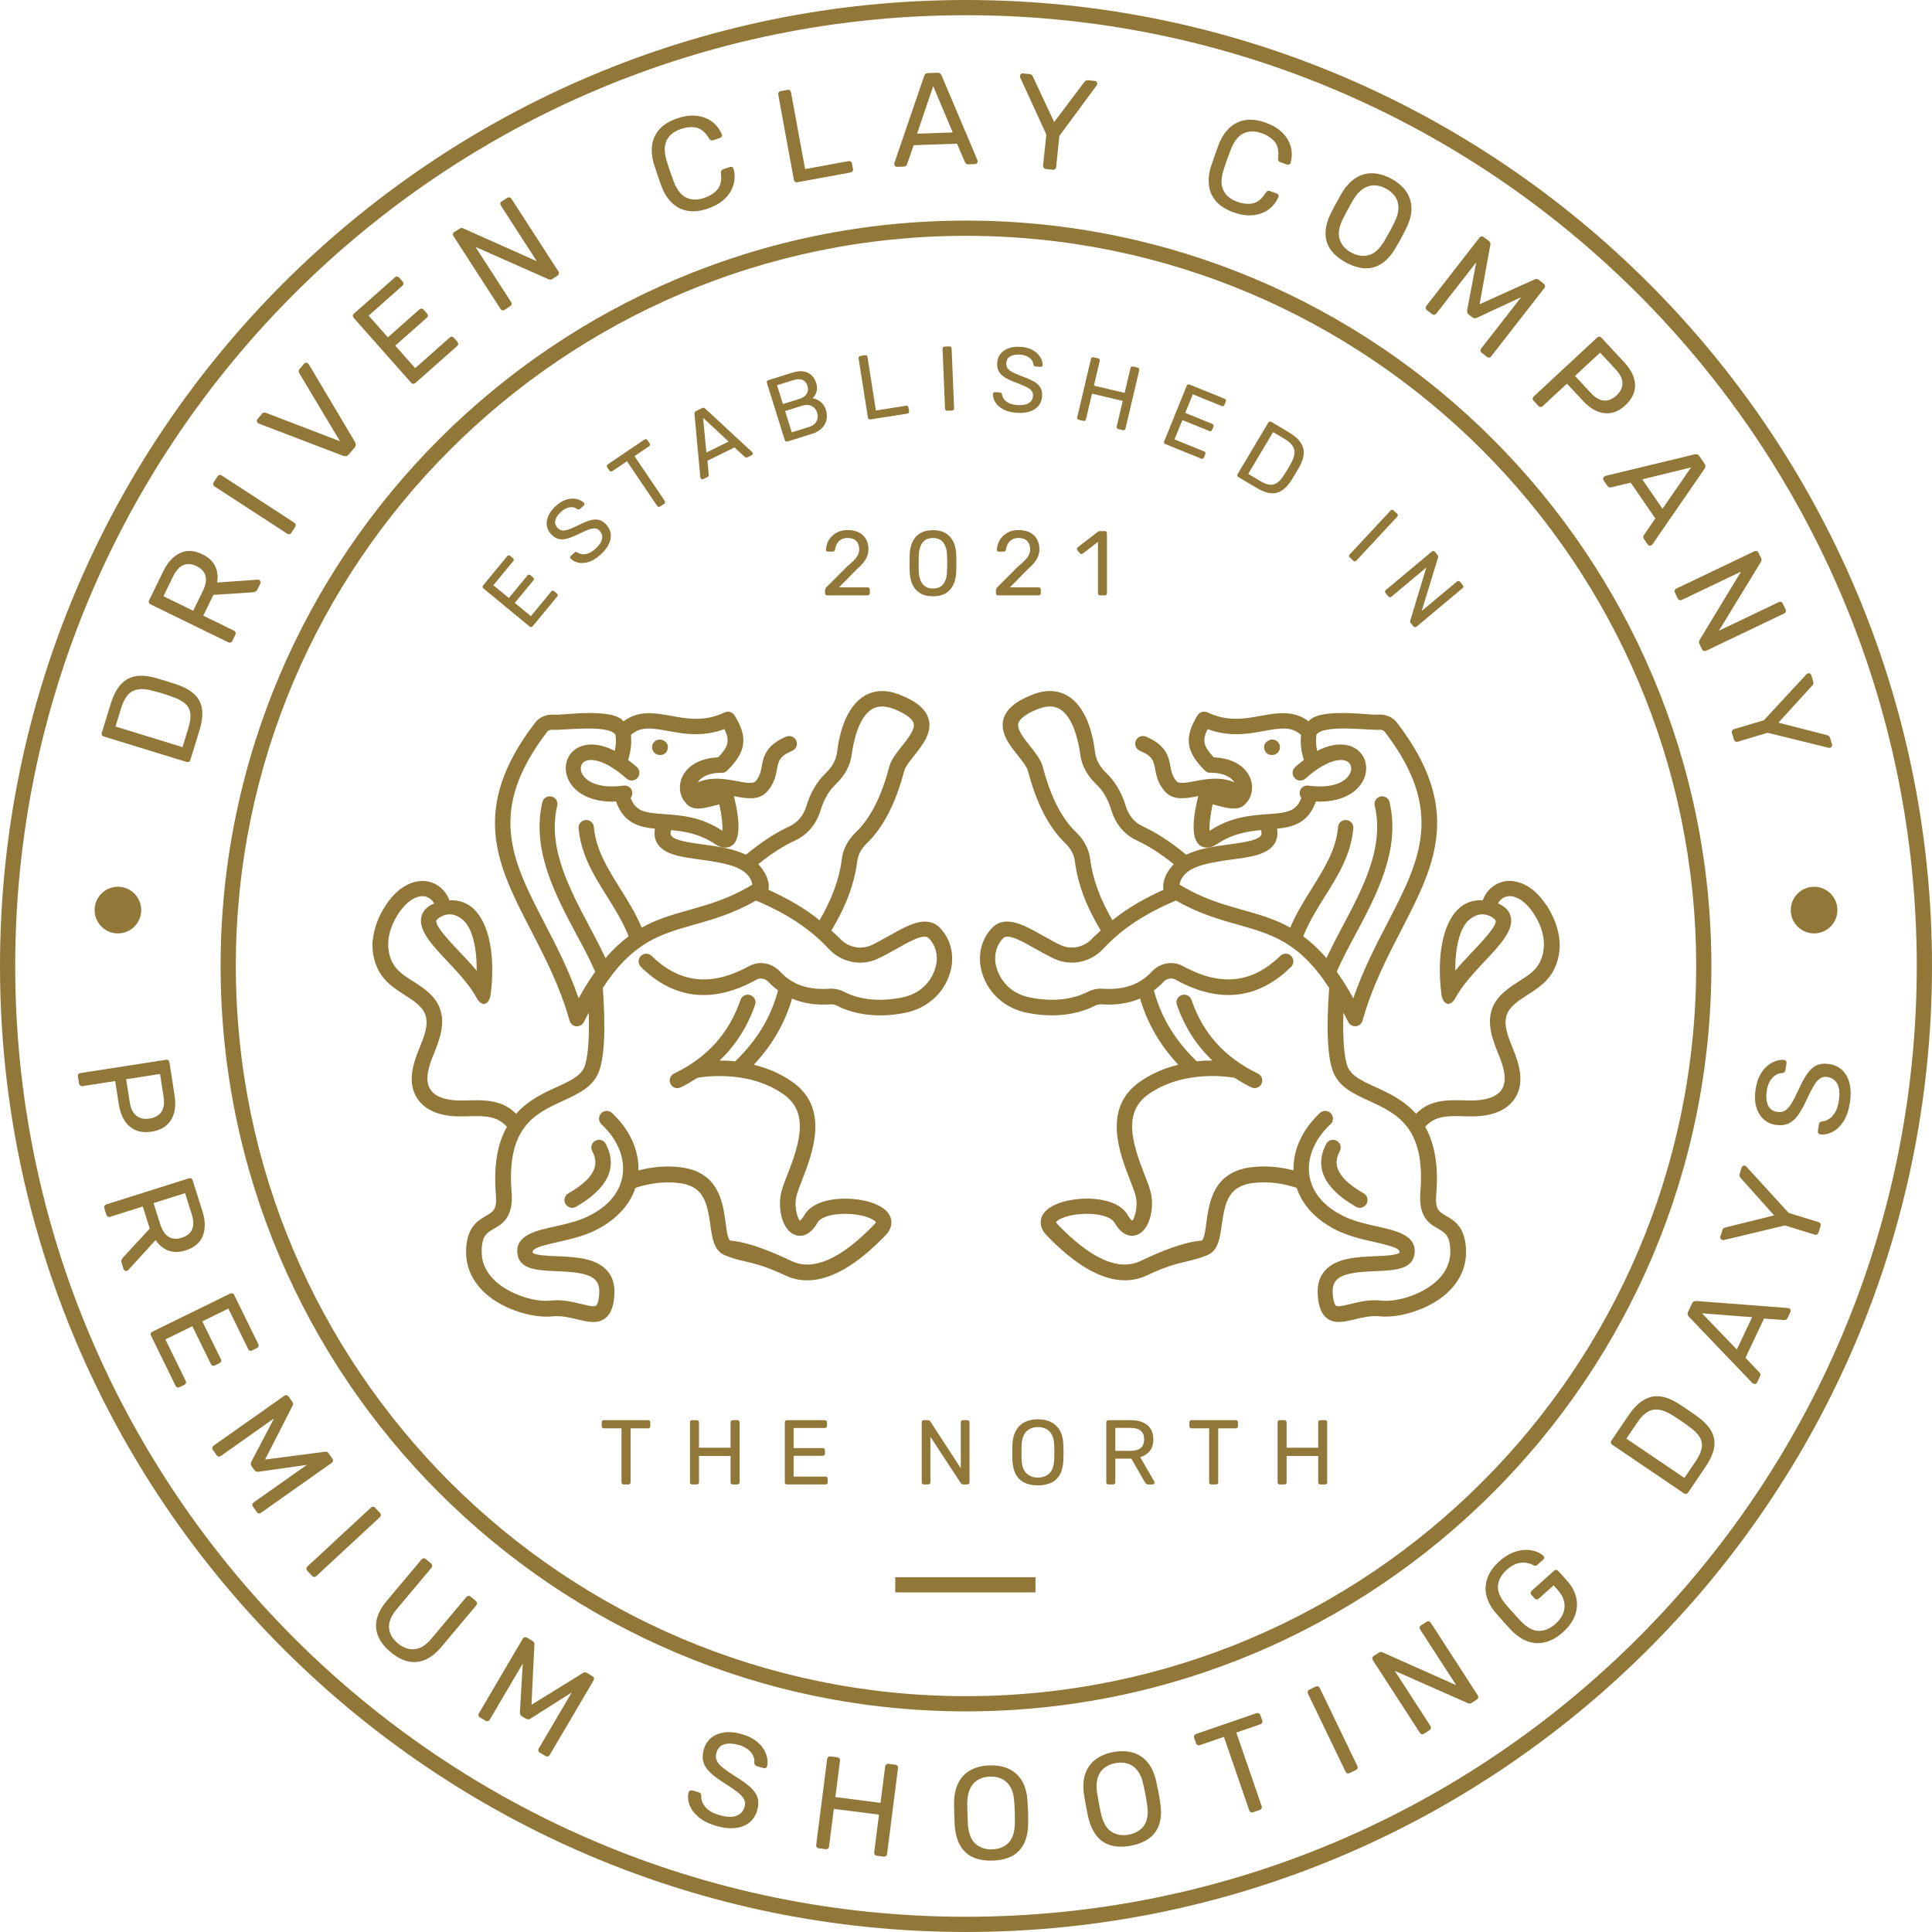 <?xml version="1.0" encoding="UTF-8"?>
<svg id="Layer_2" data-name="Layer 2" xmlns="http://www.w3.org/2000/svg" viewBox="0 0 1122.5 1122.49">
  <defs>
    <style>
      .cls-1 {
        fill: #917839;
      }
    </style>
  </defs>
  <g id="Layer_1-2" data-name="Layer 1">
    <path class="cls-1" d="M561.25,1122.49C251.77,1122.49,0,870.72,0,561.25S251.77,0,561.25,0s561.25,251.77,561.25,561.25-251.77,561.24-561.25,561.24Zm0-1113.65C256.65,8.84,8.84,256.65,8.84,561.25s247.81,552.4,552.4,552.4,552.41-247.81,552.41-552.4S865.85,8.84,561.25,8.84Z"/>
    <path class="cls-1" d="M561.25,994.32c-238.8,0-433.08-194.27-433.08-433.07S322.45,128.17,561.25,128.17s433.07,194.28,433.07,433.08-194.27,433.07-433.07,433.07Zm0-857.3c-233.92,0-424.23,190.31-424.23,424.23s190.31,424.23,424.23,424.23,424.23-190.31,424.23-424.23-190.31-424.23-424.23-424.23Z"/>
    <rect class="cls-1" x="520.15" y="916.35" width="81.46" height="8.84"/>
    <g>
      <path class="cls-1" d="M110.59,441.52c-.16,.54-.45,.91-.86,1.1-.41,.2-.86,.22-1.35,.07l-47.98-14.75c-.54-.17-.92-.44-1.15-.84-.23-.39-.26-.86-.09-1.4l5.13-16.68c1.55-5.05,3.56-8.88,6.03-11.5,2.47-2.62,5.4-4.18,8.8-4.69,3.4-.51,7.26-.12,11.59,1.15,2.22,.63,4.16,1.2,5.83,1.71,1.66,.51,3.57,1.13,5.71,1.84,4.48,1.48,7.98,3.38,10.52,5.69,2.54,2.31,4.06,5.19,4.58,8.65,.52,3.46,.02,7.66-1.5,12.61l-5.24,17.05Zm-4.55-7.43l3.43-11.17c1.04-3.38,1.4-6.22,1.09-8.51-.31-2.29-1.36-4.21-3.14-5.75-1.78-1.54-4.35-2.85-7.72-3.94-1.44-.55-2.71-.99-3.81-1.33-1.1-.34-2.2-.68-3.31-1.02s-2.38-.68-3.83-1.02c-4.78-1.36-8.64-1.32-11.58,.14-2.94,1.46-5.19,4.73-6.76,9.82l-3.32,10.8,38.95,11.97Z"/>
      <path class="cls-1" d="M135,372.37c-.25,.51-.59,.83-1.02,.95s-.88,.08-1.34-.14l-45.11-22.02c-.51-.25-.84-.58-1.01-1-.16-.42-.12-.89,.12-1.39l8.23-16.86c2.54-5.2,5.78-8.73,9.7-10.58,3.93-1.85,8.28-1.6,13.07,.74,3.55,1.73,6,4.03,7.37,6.89,1.37,2.86,1.75,6.03,1.14,9.5l23.57-1.67c.34,0,.63,.05,.86,.16,.37,.18,.62,.49,.75,.92,.13,.44,.11,.84-.08,1.2l-1.62,3.32c-.38,.78-.87,1.26-1.46,1.42-.59,.17-1.17,.28-1.72,.36l-22.44,1.45-5.9,12.09,17.82,8.7c.46,.23,.77,.56,.92,1.01,.15,.45,.11,.92-.14,1.43l-1.72,3.52Zm-22.75-17.53l5.56-11.4c1.69-3.45,2.22-6.39,1.6-8.8-.62-2.41-2.35-4.32-5.21-5.71-2.81-1.37-5.36-1.58-7.66-.61-2.3,.96-4.3,3.19-6.01,6.69l-5.56,11.4,17.27,8.43Z"/>
      <path class="cls-1" d="M169.28,309.54c-.31,.47-.68,.75-1.13,.82-.45,.08-.89-.02-1.31-.3l-42.15-27.41c-.43-.28-.7-.64-.81-1.08s-.01-.9,.29-1.37l2.22-3.41c.28-.43,.65-.69,1.11-.79,.46-.1,.91,0,1.34,.27l42.15,27.41c.43,.28,.69,.65,.79,1.11,.1,.46,0,.91-.27,1.34l-2.22,3.42Z"/>
      <path class="cls-1" d="M202.73,263.94c-.5,.59-1.02,.94-1.57,1.04-.56,.1-1.15,.05-1.79-.15l-48.87-18.67c-.3-.12-.55-.26-.75-.43-.31-.26-.49-.61-.53-1.05-.04-.43,.07-.81,.34-1.12l2.57-3.06c.39-.47,.83-.73,1.3-.77,.47-.04,.82,0,1.05,.13l43.06,16.5-23.68-39.57c-.13-.24-.22-.59-.28-1.04s.11-.91,.51-1.38l2.57-3.06c.26-.31,.62-.5,1.07-.56,.45-.06,.83,.04,1.15,.31,.2,.17,.38,.39,.55,.66l26.77,44.98c.34,.55,.51,1.11,.5,1.68,0,.56-.26,1.14-.75,1.73l-3.21,3.83Z"/>
      <path class="cls-1" d="M241.34,222.49c-.42,.37-.86,.54-1.31,.49-.45-.04-.85-.26-1.19-.64l-33.28-37.58c-.37-.42-.56-.86-.55-1.31,0-.45,.22-.87,.65-1.24l23.77-21.05c.42-.37,.86-.54,1.31-.49,.45,.05,.86,.28,1.24,.7l1.94,2.19c.37,.42,.55,.85,.52,1.28-.03,.44-.25,.84-.67,1.21l-19.57,17.33,11.16,12.61,18.3-16.2c.42-.37,.86-.54,1.31-.49,.45,.05,.86,.28,1.24,.7l1.89,2.13c.34,.38,.51,.8,.5,1.26,0,.45-.23,.87-.65,1.24l-18.3,16.2,11.57,13.06,20.03-17.73c.42-.37,.85-.55,1.28-.52,.44,.03,.84,.25,1.21,.67l1.99,2.25c.34,.38,.51,.8,.5,1.26,0,.45-.22,.87-.65,1.24l-24.23,21.45Z"/>
      <path class="cls-1" d="M293.23,179.98c-.48,.31-.93,.4-1.37,.29-.44-.11-.8-.38-1.08-.82l-27.25-42.16c-.31-.47-.42-.93-.34-1.38,.08-.45,.35-.82,.83-1.13l2.97-1.92c.52-.33,.98-.47,1.39-.4,.41,.07,.68,.16,.81,.26l42.72,19.07-20.86-32.28c-.31-.47-.42-.93-.34-1.38,.08-.45,.35-.82,.83-1.13l3.1-2c.47-.31,.94-.41,1.4-.31,.46,.1,.84,.39,1.15,.86l27.21,42.09c.28,.43,.37,.89,.29,1.37-.08,.48-.34,.86-.77,1.14l-3.1,2c-.47,.31-.91,.41-1.31,.3-.41-.11-.68-.17-.82-.2l-42.44-18.79,20.7,32.02c.28,.43,.37,.88,.27,1.34-.1,.46-.39,.84-.86,1.15l-3.1,2Z"/>
      <path class="cls-1" d="M411.31,121.17c-4.46,1.52-8.44,1.96-11.94,1.31-3.5-.65-6.5-2.2-9.01-4.64-2.51-2.45-4.51-5.61-6-9.49-.73-1.97-1.48-4.1-2.25-6.38-.78-2.28-1.5-4.47-2.16-6.57-1.19-3.98-1.54-7.7-1.05-11.18,.49-3.47,1.93-6.53,4.3-9.18,2.37-2.65,5.79-4.73,10.25-6.26,3.35-1.14,6.44-1.68,9.28-1.62,2.84,.06,5.36,.59,7.56,1.57,2.2,.98,4.07,2.28,5.59,3.9,1.53,1.62,2.68,3.43,3.48,5.43,.2,.42,.19,.83-.03,1.23-.22,.4-.54,.67-.98,.82l-4,1.36c-.44,.15-.85,.16-1.25,.02-.4-.13-.78-.49-1.14-1.07-2.11-3.5-4.54-5.57-7.27-6.21-2.73-.64-5.8-.38-9.2,.78-3.88,1.32-6.58,3.48-8.11,6.46-1.53,2.98-1.56,6.94-.1,11.85,1.21,4.03,2.6,8.1,4.17,12.22,1.85,4.79,4.29,7.89,7.32,9.32,3.03,1.43,6.49,1.48,10.37,.16,3.39-1.16,5.98-2.82,7.76-5,1.78-2.18,2.43-5.3,1.97-9.36-.07-.68,.01-1.19,.25-1.54,.23-.35,.57-.6,1-.75l4-1.36c.44-.15,.86-.13,1.28,.05,.41,.18,.67,.5,.77,.95,.6,2.07,.79,4.21,.56,6.43-.22,2.22-.9,4.38-2.05,6.5-1.14,2.12-2.82,4.08-5.03,5.86-2.21,1.78-4.99,3.24-8.33,4.38Z"/>
      <path class="cls-1" d="M463.3,105.87c-.56,.1-1.01,.02-1.38-.26-.36-.27-.59-.66-.68-1.16l-9.07-49.45c-.09-.5-.02-.95,.23-1.33s.64-.63,1.19-.73l4.01-.74c.5-.09,.94,0,1.3,.27,.36,.27,.59,.66,.68,1.16l8.19,44.61,25.18-4.62c.55-.1,1.01-.02,1.38,.26,.36,.27,.59,.69,.7,1.24l.55,3.03c.09,.5,.02,.95-.22,1.33s-.64,.63-1.2,.73l-30.85,5.66Z"/>
      <path class="cls-1" d="M521.19,96.95c-.41,.01-.77-.13-1.09-.42s-.48-.65-.5-1.06c0-.26,0-.54,.05-.85l17.27-50.39c.19-.52,.45-.94,.8-1.26,.35-.32,.88-.49,1.6-.52l5.23-.19c.66-.02,1.2,.11,1.59,.4,.4,.29,.7,.69,.93,1.2l20.76,49.03c.11,.3,.18,.58,.18,.84,.02,.41-.12,.77-.42,1.09-.29,.32-.65,.48-1.06,.5l-3.92,.14c-.61,.02-1.07-.12-1.36-.41-.29-.3-.5-.57-.61-.82l-4.62-10.76-25.2,.9-3.83,11.06c-.04,.26-.21,.55-.51,.86-.3,.32-.75,.49-1.37,.51l-3.92,.14Zm11.62-19.26l20.74-.74-11.35-26.9-9.39,27.64Z"/>
      <path class="cls-1" d="M607.62,98.15c-.51-.05-.91-.26-1.21-.63-.3-.37-.42-.8-.37-1.31l1.88-18.05-15.18-33.12c-.04-.16-.07-.32-.11-.47s-.04-.34-.02-.54c.04-.41,.23-.75,.57-1.02,.34-.28,.71-.39,1.12-.35l3.98,.41c.46,.05,.85,.2,1.19,.47s.56,.61,.67,1.04l12.33,26.33,17.49-23.22c.3-.38,.62-.67,.98-.86s.76-.27,1.22-.22l3.9,.41c.46,.05,.83,.24,1.1,.58,.28,.34,.39,.71,.35,1.12-.02,.2-.07,.38-.13,.53-.06,.15-.16,.29-.28,.44l-21.6,29.29-1.88,18.05c-.05,.51-.26,.91-.63,1.21-.37,.3-.83,.42-1.39,.36l-3.98-.41Z"/>
      <path class="cls-1" d="M716.77,123.4c-4.44-1.58-7.83-3.71-10.17-6.39-2.34-2.68-3.74-5.76-4.19-9.23-.45-3.48-.05-7.2,1.19-11.16,.66-2,1.39-4.13,2.19-6.4,.81-2.27,1.6-4.43,2.39-6.49,1.54-3.86,3.57-7,6.12-9.41,2.54-2.41,5.57-3.92,9.07-4.53,3.51-.6,7.48-.12,11.92,1.46,3.33,1.18,6.09,2.68,8.27,4.49,2.18,1.81,3.84,3.78,4.95,5.92,1.12,2.14,1.77,4.32,1.96,6.53,.19,2.22-.02,4.36-.65,6.42-.11,.45-.37,.77-.78,.95-.42,.18-.84,.19-1.28,.04l-3.99-1.42c-.44-.15-.77-.41-.99-.76-.23-.35-.3-.87-.23-1.55,.52-4.06-.1-7.19-1.85-9.38-1.75-2.2-4.32-3.9-7.69-5.1-3.87-1.37-7.32-1.36-10.37,.03-3.05,1.39-5.53,4.47-7.44,9.23-1.55,3.91-2.99,7.96-4.32,12.17-1.52,4.9-1.54,8.85-.05,11.85s4.17,5.19,8.03,6.56c3.38,1.2,6.44,1.5,9.18,.89,2.74-.6,5.19-2.64,7.35-6.12,.37-.58,.75-.93,1.15-1.06,.4-.13,.82-.12,1.25,.04l3.99,1.42c.44,.15,.75,.43,.97,.83,.21,.4,.21,.81,.01,1.23-.82,1.99-2,3.79-3.55,5.39-1.54,1.6-3.43,2.88-5.64,3.83-2.21,.95-4.74,1.44-7.58,1.47-2.84,.03-5.92-.55-9.25-1.74Z"/>
      <path class="cls-1" d="M781.95,152.48c-3.83-2.08-6.76-4.53-8.79-7.34-2.03-2.82-3.03-6.02-3.02-9.59,.02-3.58,1.07-7.51,3.16-11.8,1.03-2.01,2.04-3.92,3.03-5.75,.99-1.82,2.04-3.72,3.16-5.67,2.43-4.05,5.17-7.03,8.23-8.96,3.06-1.93,6.34-2.83,9.86-2.7,3.52,.13,7.1,1.18,10.75,3.16,3.69,2,6.55,4.44,8.58,7.32,2.03,2.88,3.08,6.13,3.15,9.75,.07,3.63-.95,7.55-3.06,11.77-.99,2.03-1.97,3.96-2.96,5.78s-2.07,3.7-3.23,5.64c-2.41,4.12-5.12,7.15-8.13,9.1-3.01,1.95-6.25,2.85-9.72,2.69-3.47-.16-7.14-1.29-11.02-3.39Zm3.12-5.74c3.47,1.88,6.86,2.38,10.17,1.49s6.31-3.6,9.01-8.15c1.19-1.98,2.22-3.77,3.09-5.37,.87-1.6,1.79-3.41,2.78-5.45,1.6-3.16,2.39-5.99,2.38-8.5,0-2.51-.65-4.69-1.92-6.55-1.27-1.85-3.05-3.4-5.35-4.65-2.21-1.2-4.43-1.82-6.68-1.87-2.25-.05-4.42,.6-6.53,1.97-2.11,1.36-4.08,3.56-5.9,6.6-1.12,1.96-2.11,3.74-2.98,5.34-.87,1.6-1.83,3.42-2.88,5.48-2.34,4.74-2.96,8.74-1.88,12.01,1.08,3.27,3.31,5.82,6.69,7.65Z"/>
      <path class="cls-1" d="M829.03,180.19c-.4-.32-.63-.71-.69-1.17-.06-.47,.07-.9,.38-1.31l30.83-39.61c.35-.44,.75-.7,1.22-.75,.47-.06,.9,.07,1.31,.39l3.03,2.36c.49,.38,.75,.78,.81,1.21,.06,.43,.04,.74-.04,.94l-6.22,34.52,32-14.45c.2-.1,.51-.18,.93-.25,.41-.07,.86,.08,1.34,.46l2.97,2.31c.44,.35,.69,.75,.75,1.22,.06,.47-.09,.92-.43,1.37l-30.83,39.61c-.32,.4-.71,.63-1.18,.69-.47,.06-.92-.09-1.37-.43l-2.97-2.31c-.41-.32-.64-.71-.7-1.17-.06-.47,.07-.9,.39-1.31l23.23-29.85-25.52,11.89c-.48,.28-.97,.4-1.46,.37-.5-.03-.99-.23-1.47-.61l-1.88-1.46c-.53-.41-.85-.84-.98-1.3-.13-.46-.14-.97-.03-1.53l5.26-27.66-23.23,29.85c-.32,.4-.71,.63-1.17,.69-.47,.06-.91-.07-1.31-.39l-2.97-2.31Z"/>
      <path class="cls-1" d="M891.01,232.83c-.38-.41-.56-.84-.52-1.3s.24-.85,.61-1.2l36.79-34.15c.41-.38,.84-.58,1.3-.58s.87,.2,1.26,.62l13.28,14.31c2.58,2.78,4.37,5.61,5.37,8.5,1,2.88,1.13,5.72,.39,8.5-.74,2.78-2.44,5.41-5.11,7.89-2.67,2.48-5.41,3.97-8.22,4.48-2.81,.51-5.62,.16-8.42-1.05-2.8-1.21-5.5-3.21-8.07-5.99l-9.26-9.97-14.09,13.07c-.37,.35-.8,.51-1.27,.5s-.9-.23-1.28-.65l-2.77-2.99Zm24.09-14.39l9.05,9.75c2.58,2.78,5.13,4.29,7.66,4.53,2.53,.24,4.98-.74,7.34-2.94,2.33-2.16,3.5-4.51,3.52-7.05,.02-2.54-1.29-5.23-3.94-8.09l-9.05-9.75-14.6,13.54Z"/>
      <path class="cls-1" d="M931.66,279.04c-.23-.34-.31-.72-.23-1.15s.29-.76,.63-.99c.21-.15,.45-.28,.74-.42l51.78-12.49c.54-.12,1.04-.12,1.49,0,.45,.12,.89,.48,1.29,1.07l2.97,4.31c.38,.55,.55,1.07,.51,1.56-.04,.49-.21,.97-.51,1.43l-30.21,43.84c-.2,.26-.4,.46-.61,.61-.34,.23-.72,.31-1.15,.23-.43-.08-.75-.29-.99-.63l-2.22-3.23c-.35-.51-.48-.96-.38-1.37,.1-.41,.22-.72,.37-.95l6.6-9.67-14.29-20.77-11.39,2.71c-.24,.1-.57,.12-1,.04-.43-.08-.82-.37-1.16-.88l-2.22-3.23Zm22.49-.55l11.77,17.1,16.6-24.02-28.37,6.92Z"/>
      <path class="cls-1" d="M973.13,344.32c-.24-.51-.28-.97-.12-1.39,.17-.42,.48-.74,.95-.96l45.29-21.65c.51-.24,.98-.3,1.41-.16s.77,.45,1.01,.96l1.53,3.19c.27,.55,.34,1.03,.22,1.43-.12,.4-.24,.65-.36,.77l-24.36,39.94,34.68-16.58c.51-.24,.98-.3,1.41-.16,.44,.13,.77,.45,1.02,.96l1.59,3.33c.24,.51,.28,.99,.13,1.43-.16,.44-.49,.79-1,1.03l-45.22,21.62c-.46,.22-.93,.26-1.39,.11s-.81-.45-1.03-.91l-1.59-3.33c-.24-.51-.29-.96-.13-1.34s.26-.65,.31-.79l24.05-39.7-34.4,16.45c-.46,.22-.92,.25-1.36,.1-.45-.16-.79-.49-1.03-1l-1.59-3.33Z"/>
      <path class="cls-1" d="M1006.26,425.85c-.15-.49-.11-.94,.12-1.36,.22-.42,.58-.7,1.07-.84l17.38-5.19,24.75-26.73c.13-.09,.27-.19,.4-.28,.13-.09,.29-.17,.49-.23,.39-.12,.78-.07,1.16,.13,.38,.21,.63,.51,.75,.9l1.15,3.83c.13,.44,.14,.87,.02,1.28s-.35,.75-.7,1.01l-19.57,21.49,28.15,7.23c.47,.13,.86,.32,1.17,.57,.32,.25,.54,.6,.67,1.04l1.12,3.76c.13,.44,.1,.85-.11,1.24-.2,.38-.51,.63-.9,.75-.2,.06-.37,.08-.54,.08-.16,0-.33-.04-.51-.09l-35.33-8.7-17.38,5.19c-.49,.15-.94,.11-1.36-.12-.42-.23-.7-.61-.86-1.15l-1.15-3.83Z"/>
    </g>
    <g>
      <path class="cls-1" d="M45.28,625.47c-.09-.56,0-1.01,.29-1.37,.28-.36,.67-.57,1.18-.65l49.61-7.7c.56-.09,1.02,0,1.4,.25s.61,.66,.69,1.21l3,19.3c.58,3.75,.48,7.09-.31,10.04s-2.26,5.37-4.43,7.26c-2.17,1.89-5.05,3.12-8.65,3.68-3.6,.56-6.7,.26-9.32-.89-2.62-1.15-4.75-3.01-6.39-5.58-1.64-2.57-2.76-5.73-3.34-9.48l-2.09-13.45-18.99,2.95c-.51,.08-.95-.02-1.33-.3s-.61-.7-.7-1.25l-.62-4.02Zm28.02,1.56l2.04,13.14c.58,3.75,1.85,6.43,3.82,8.04,1.96,1.61,4.54,2.17,7.73,1.68,3.14-.49,5.43-1.78,6.87-3.86,1.44-2.09,1.86-5.06,1.26-8.91l-2.04-13.14-19.68,3.05Z"/>
      <path class="cls-1" d="M60.63,701.98c-.17-.54-.14-1,.08-1.39s.58-.67,1.07-.82l47.86-15.13c.54-.17,1.01-.16,1.42,.04,.41,.19,.7,.56,.87,1.09l5.66,17.89c1.74,5.52,1.83,10.3,.26,14.35-1.57,4.04-4.9,6.87-9.98,8.47-3.76,1.19-7.13,1.22-10.09,.09-2.97-1.13-5.42-3.16-7.37-6.09l-15.93,17.45c-.25,.24-.49,.4-.74,.47-.39,.12-.78,.07-1.18-.15-.4-.22-.65-.53-.78-.92l-1.11-3.52c-.26-.83-.24-1.51,.08-2.04,.32-.53,.65-1.01,1-1.45l15.26-16.51-4.06-12.83-18.91,5.98c-.49,.16-.94,.12-1.36-.09-.42-.22-.71-.59-.88-1.13l-1.18-3.74Zm28.57-2.98l3.82,12.09c1.16,3.66,2.79,6.16,4.9,7.48,2.11,1.32,4.68,1.5,7.71,.55,2.98-.94,4.97-2.55,5.97-4.83,1-2.28,.91-5.27-.26-8.99l-3.82-12.09-18.32,5.79Z"/>
      <path class="cls-1" d="M87.75,776.06c-.25-.51-.29-.97-.13-1.39,.16-.42,.48-.75,.94-.97l45.08-22.08c.51-.25,.98-.31,1.41-.18,.43,.13,.78,.45,1.02,.95l13.97,28.51c.25,.51,.29,.97,.12,1.39-.16,.42-.5,.76-1,1l-2.62,1.29c-.51,.25-.97,.3-1.38,.16s-.74-.46-.99-.97l-11.5-23.48-15.12,7.41,10.75,21.95c.25,.51,.29,.97,.13,1.39s-.5,.76-1.01,1l-2.55,1.25c-.46,.23-.91,.28-1.34,.14-.44-.13-.78-.45-1.02-.95l-10.75-21.95-15.67,7.68,11.77,24.03c.25,.51,.3,.96,.16,1.38s-.46,.74-.97,.99l-2.69,1.32c-.46,.22-.91,.27-1.34,.14-.44-.13-.78-.45-1.02-.95l-14.24-29.06Z"/>
      <path class="cls-1" d="M123.67,842.39c-.29-.42-.4-.86-.32-1.32s.33-.84,.75-1.14l41.01-28.95c.46-.33,.92-.45,1.39-.37,.46,.08,.84,.33,1.14,.75l2.22,3.14c.36,.5,.5,.97,.42,1.4s-.18,.72-.32,.88l-15.97,31.23,34.81-4.54c.23-.04,.55-.03,.96,.03,.41,.05,.8,.33,1.15,.83l2.17,3.08c.32,.46,.45,.92,.37,1.39s-.35,.86-.81,1.18l-41.01,28.95c-.42,.3-.86,.4-1.32,.32s-.86-.35-1.18-.81l-2.17-3.08c-.3-.42-.4-.86-.32-1.32,.08-.46,.33-.84,.75-1.14l30.9-21.81-27.88,3.97c-.54,.13-1.04,.11-1.51-.07s-.88-.51-1.23-1.01l-1.38-1.95c-.38-.54-.57-1.06-.56-1.53,0-.47,.15-.97,.42-1.47l13.07-24.94-30.9,21.82c-.42,.29-.86,.4-1.32,.32-.47-.08-.84-.33-1.14-.75l-2.17-3.08Z"/>
      <path class="cls-1" d="M178.53,912.6c-.38-.41-.56-.84-.52-1.3,.04-.45,.24-.85,.62-1.2l36.87-34.17c.37-.35,.79-.52,1.24-.52,.45,0,.87,.21,1.25,.62l2.77,2.99c.35,.38,.51,.8,.5,1.27-.02,.47-.21,.88-.59,1.23l-36.87,34.17c-.38,.35-.8,.51-1.27,.5-.47-.02-.88-.21-1.23-.59l-2.77-2.99Z"/>
      <path class="cls-1" d="M226.86,959.84c-3.3-2.77-5.64-5.74-7.03-8.91-1.39-3.17-1.71-6.5-.96-9.98,.75-3.49,2.72-7.13,5.92-10.94l20.06-23.91c.36-.43,.77-.68,1.22-.74,.45-.06,.89,.1,1.32,.46l3.01,2.52c.43,.36,.67,.78,.71,1.25,.04,.47-.12,.92-.48,1.35l-20.16,24.03c-3.23,3.85-4.71,7.45-4.45,10.81,.26,3.36,1.96,6.36,5.1,8.99,3.1,2.6,6.34,3.75,9.71,3.43s6.68-2.4,9.9-6.24l20.16-24.03c.36-.43,.78-.67,1.25-.71,.47-.04,.9,.1,1.29,.43l3.06,2.57c.39,.33,.61,.73,.65,1.2,.04,.47-.12,.92-.48,1.35l-20.06,23.91c-3.2,3.81-6.44,6.38-9.74,7.73-3.3,1.35-6.62,1.62-9.97,.82-3.34-.8-6.69-2.6-10.02-5.4Z"/>
      <path class="cls-1" d="M278.86,997.87c-.44-.26-.72-.62-.84-1.07-.12-.45-.05-.91,.21-1.35l25.46-43.27c.28-.49,.66-.79,1.11-.91,.45-.12,.91-.05,1.35,.21l3.31,1.95c.53,.31,.85,.68,.96,1.1,.11,.42,.13,.73,.07,.93l-1.7,35.03,29.86-18.46c.19-.12,.49-.25,.89-.37,.4-.12,.86-.03,1.39,.28l3.25,1.91c.48,.29,.79,.66,.91,1.11,.12,.46,.03,.93-.25,1.41l-25.46,43.27c-.26,.44-.62,.72-1.07,.84-.46,.12-.93,.04-1.41-.25l-3.25-1.91c-.44-.26-.72-.62-.84-1.07s-.05-.91,.21-1.35l19.18-32.6-23.77,15.09c-.44,.34-.91,.52-1.4,.56s-1.01-.1-1.54-.42l-2.05-1.21c-.58-.34-.96-.73-1.15-1.16-.19-.44-.26-.94-.22-1.51l1.65-28.11-19.18,32.6c-.26,.44-.62,.72-1.07,.84-.46,.12-.91,.04-1.35-.21l-3.25-1.91Z"/>
      <path class="cls-1" d="M416.06,1060.82c-4.28-1.24-7.69-2.93-10.21-5.08-2.53-2.14-4.26-4.49-5.21-7.03-.95-2.54-1.13-5.01-.54-7.4,.12-.39,.38-.7,.79-.93s.84-.28,1.28-.15l3.77,1.09c.59,.17,.99,.45,1.2,.83,.21,.38,.31,.78,.29,1.21-.1,1.25,.17,2.6,.79,4.03,.63,1.44,1.7,2.79,3.23,4.06,1.52,1.27,3.67,2.3,6.42,3.1,4.24,1.23,7.56,1.38,9.99,.45,2.43-.92,4.01-2.64,4.73-5.15,.5-1.72,.37-3.27-.38-4.63s-2.09-2.78-4.01-4.24c-1.92-1.46-4.47-3.19-7.63-5.17-3.29-2.07-5.94-4.07-7.95-5.98-2.01-1.92-3.33-3.95-3.95-6.11-.63-2.16-.54-4.64,.27-7.44,.77-2.66,2.17-4.83,4.2-6.51,2.03-1.68,4.57-2.75,7.61-3.2,3.04-.45,6.48-.12,10.32,.99,3.05,.88,5.61,2.06,7.66,3.54,2.05,1.47,3.65,3.11,4.78,4.9,1.13,1.8,1.87,3.58,2.21,5.36,.34,1.78,.32,3.42-.06,4.91-.1,.35-.32,.64-.66,.89-.34,.25-.78,.29-1.32,.14l-3.92-1.13c-.34-.1-.67-.3-.99-.6-.31-.3-.49-.75-.53-1.35,.29-2.1-.35-4.13-1.92-6.08-1.57-1.95-3.93-3.38-7.08-4.29-3.2-.93-5.97-1.06-8.32-.41-2.35,.65-3.9,2.28-4.66,4.89-.48,1.67-.42,3.2,.2,4.58,.61,1.38,1.81,2.78,3.59,4.2,1.78,1.42,4.15,3.07,7.13,4.95,3.63,2.22,6.52,4.3,8.68,6.23,2.16,1.94,3.58,3.97,4.27,6.12,.69,2.15,.62,4.62-.19,7.43-.9,3.1-2.48,5.51-4.73,7.23-2.26,1.72-5.02,2.74-8.28,3.05-3.26,.31-6.89-.12-10.88-1.27Z"/>
      <path class="cls-1" d="M475.74,1073.88c-.56-.07-.97-.29-1.23-.66-.26-.37-.36-.81-.3-1.32l6.35-49.8c.07-.56,.28-.98,.63-1.28,.35-.29,.8-.4,1.36-.33l3.89,.5c.56,.07,.98,.29,1.27,.67,.29,.37,.4,.84,.33,1.4l-2.68,21.05,26.23,3.35,2.68-21.05c.07-.56,.29-.98,.67-1.27s.81-.4,1.32-.34l3.89,.5c.56,.07,.98,.29,1.27,.67,.29,.37,.4,.84,.32,1.4l-6.35,49.8c-.06,.51-.28,.91-.66,1.19-.37,.29-.84,.4-1.4,.33l-3.89-.5c-.51-.06-.91-.28-1.19-.66-.29-.37-.4-.81-.34-1.32l2.79-21.89-26.23-3.35-2.79,21.89c-.07,.51-.28,.91-.66,1.19-.37,.29-.84,.4-1.4,.33l-3.89-.5Z"/>
      <path class="cls-1" d="M576.6,1081.01c-4.35,.13-8.12-.51-11.28-1.93s-5.65-3.68-7.43-6.78c-1.78-3.1-2.85-7.03-3.2-11.79-.12-2.25-.21-4.41-.27-6.49-.06-2.07-.1-4.24-.12-6.49,.06-4.72,.93-8.68,2.61-11.88,1.67-3.21,4.06-5.63,7.17-7.29,3.11-1.66,6.73-2.55,10.88-2.67,4.2-.13,7.9,.54,11.1,2.01,3.2,1.47,5.74,3.75,7.63,6.85,1.89,3.1,2.98,7,3.27,11.71,.17,2.25,.28,4.41,.35,6.49,.06,2.07,.07,4.24,.04,6.5-.01,4.77-.83,8.75-2.45,11.96-1.62,3.2-3.97,5.6-7.05,7.21-3.08,1.6-6.83,2.47-11.23,2.6Zm-.2-6.53c3.94-.12,7.12-1.39,9.54-3.82,2.41-2.43,3.65-6.29,3.69-11.57,.04-2.31,.03-4.37-.03-6.19-.05-1.82-.17-3.85-.33-6.1-.21-3.53-.95-6.38-2.22-8.55-1.27-2.17-2.92-3.73-4.95-4.7-2.03-.96-4.35-1.41-6.96-1.33-2.51,.07-4.75,.65-6.72,1.74s-3.52,2.75-4.66,4.98c-1.14,2.24-1.73,5.13-1.78,8.67,.01,2.26,.05,4.29,.11,6.11,.05,1.82,.14,3.88,.26,6.19,.36,5.27,1.83,9.05,4.42,11.33,2.58,2.28,5.79,3.37,9.63,3.25Z"/>
      <path class="cls-1" d="M657.01,1072.37c-4.28,.8-8.1,.75-11.45-.16-3.35-.91-6.15-2.76-8.39-5.55-2.24-2.79-3.9-6.51-4.98-11.15-.46-2.2-.89-4.33-1.27-6.37-.38-2.04-.75-4.17-1.12-6.4-.67-4.67-.42-8.72,.74-12.14,1.16-3.42,3.14-6.19,5.95-8.31,2.81-2.11,6.26-3.56,10.33-4.32,4.13-.77,7.89-.68,11.28,.28,3.38,.96,6.25,2.82,8.59,5.58,2.34,2.77,4.02,6.46,5.04,11.06,.51,2.2,.96,4.32,1.35,6.36,.38,2.04,.73,4.18,1.04,6.41,.73,4.71,.53,8.78-.58,12.19-1.11,3.41-3.06,6.15-5.85,8.21-2.8,2.06-6.36,3.5-10.69,4.31Zm-1.2-6.42c3.88-.73,6.83-2.48,8.83-5.25,2.01-2.77,2.63-6.77,1.86-12-.33-2.29-.65-4.32-.99-6.11-.34-1.78-.76-3.78-1.28-5.98-.75-3.46-1.92-6.16-3.51-8.1-1.59-1.94-3.46-3.24-5.61-3.88-2.16-.64-4.52-.72-7.09-.24-2.47,.46-4.59,1.38-6.37,2.75s-3.05,3.26-3.83,5.65c-.78,2.39-.92,5.33-.42,8.84,.36,2.23,.71,4.23,1.05,6.02,.33,1.79,.74,3.81,1.21,6.07,1.17,5.15,3.21,8.66,6.11,10.51,2.9,1.86,6.24,2.43,10.02,1.72Z"/>
      <path class="cls-1" d="M728.07,1052.96c-.49,.17-.94,.15-1.36-.06-.43-.2-.72-.55-.89-1.04l-14.72-42.74-13.96,4.81c-.48,.17-.94,.15-1.36-.06-.43-.2-.72-.55-.89-1.04l-1.05-3.05c-.19-.53-.17-1.01,.04-1.44,.2-.42,.55-.72,1.04-.89l35.03-12.07c.53-.18,1.01-.17,1.44,.04,.42,.2,.73,.58,.91,1.11l1.05,3.05c.17,.48,.15,.94-.06,1.36-.21,.42-.58,.73-1.11,.91l-13.88,4.78,14.72,42.74c.17,.49,.15,.94-.06,1.36-.21,.43-.58,.73-1.11,.91l-3.78,1.3Z"/>
      <path class="cls-1" d="M784.12,1030.15c-.51,.24-.97,.28-1.39,.12-.42-.17-.75-.48-.97-.94l-21.82-45.29c-.22-.46-.27-.91-.14-1.34,.13-.43,.45-.77,.96-1.02l3.67-1.77c.46-.22,.91-.26,1.36-.1s.78,.46,1,.92l21.82,45.29c.22,.46,.26,.91,.1,1.36-.15,.44-.46,.78-.92,1l-3.67,1.77Z"/>
      <path class="cls-1" d="M827.39,1007.29c-.47,.31-.93,.4-1.37,.29-.44-.11-.8-.38-1.08-.82l-27.28-42.14c-.3-.47-.42-.93-.34-1.38,.08-.45,.35-.83,.83-1.13l2.97-1.92c.51-.34,.98-.47,1.39-.4,.41,.07,.68,.16,.81,.26l42.73,19.04-20.89-32.27c-.3-.47-.42-.93-.34-1.38s.35-.82,.83-1.13l3.1-2.01c.47-.31,.94-.41,1.4-.31,.46,.1,.84,.39,1.15,.86l27.24,42.07c.28,.43,.38,.89,.29,1.37-.08,.48-.34,.86-.77,1.14l-3.1,2.01c-.48,.31-.91,.41-1.32,.3s-.67-.17-.82-.2l-42.46-18.76,20.73,32.01c.28,.43,.36,.88,.27,1.34-.1,.46-.38,.84-.86,1.15l-3.1,2.01Z"/>
      <path class="cls-1" d="M908.05,948.35c-3.36,3.01-6.77,4.94-10.25,5.79-3.47,.85-6.86,.68-10.15-.49-3.29-1.18-6.4-3.24-9.33-6.19-1.54-1.64-3.17-3.41-4.86-5.3-1.7-1.89-3.29-3.71-4.79-5.46-2.62-3.23-4.32-6.52-5.1-9.88s-.55-6.73,.68-10.12c1.23-3.38,3.51-6.56,6.83-9.54,2.71-2.43,5.4-4.15,8.07-5.17s5.16-1.52,7.48-1.5c2.32,.02,4.36,.37,6.12,1.07,1.76,.69,3.09,1.5,3.98,2.42,.35,.31,.5,.67,.46,1.09-.04,.42-.25,.79-.63,1.14l-3.38,3.03c-.38,.34-.73,.51-1.03,.52-.31,0-.71-.12-1.21-.36-1.23-.68-2.67-1.15-4.31-1.4-1.64-.25-3.4-.1-5.28,.45-1.88,.55-3.85,1.75-5.91,3.6-3.01,2.7-4.71,5.71-5.09,9.01-.38,3.3,1.05,6.91,4.29,10.82,2.93,3.5,5.98,6.89,9.14,10.18,3.58,3.68,7.04,5.51,10.4,5.49,3.36-.02,6.54-1.38,9.55-4.08,2.02-1.81,3.49-3.8,4.4-5.97,.91-2.17,1.13-4.44,.64-6.83-.49-2.38-1.81-4.78-3.97-7.18l-2.16-2.4-8.58,7.7c-.38,.34-.81,.5-1.28,.48-.47-.03-.89-.25-1.27-.67l-1.64-1.83c-.38-.42-.55-.86-.53-1.33,.03-.47,.23-.88,.61-1.22l12.93-11.6c.42-.38,.86-.54,1.31-.5,.45,.04,.87,.28,1.24,.69l4.93,5.49c2.81,3.13,4.61,6.43,5.42,9.9,.81,3.47,.57,6.94-.73,10.41-1.3,3.47-3.64,6.73-7.03,9.77Z"/>
      <path class="cls-1" d="M980.82,867.14c-.32,.47-.7,.73-1.15,.8-.45,.07-.89-.04-1.31-.33l-41.56-28.16c-.46-.31-.75-.69-.85-1.14-.1-.44,0-.9,.32-1.36l9.79-14.45c2.96-4.37,6.01-7.44,9.13-9.22,3.13-1.78,6.39-2.42,9.79-1.91,3.4,.51,6.98,2.01,10.74,4.5,1.94,1.25,3.63,2.37,5.07,3.34,1.44,.98,3.08,2.12,4.92,3.43,3.84,2.73,6.64,5.57,8.39,8.52,1.75,2.95,2.36,6.15,1.85,9.61-.52,3.46-2.23,7.33-5.13,11.61l-10.01,14.77Zm-2.17-8.44l6.55-9.67c1.98-2.93,3.16-5.53,3.53-7.82,.37-2.28-.06-4.42-1.31-6.42-1.25-1.99-3.32-4-6.22-6.03-1.22-.95-2.3-1.74-3.26-2.39-.95-.65-1.91-1.3-2.86-1.94-.96-.65-2.08-1.34-3.36-2.1-4.17-2.7-7.88-3.79-11.12-3.26-3.24,.53-6.35,3-9.34,7.41l-6.34,9.35,33.73,22.86Z"/>
      <path class="cls-1" d="M1020.9,803.23c-.17,.37-.47,.63-.88,.78s-.8,.13-1.17-.04c-.23-.11-.48-.25-.73-.43l-36.83-38.48c-.38-.4-.63-.83-.75-1.29-.12-.45-.04-1.01,.27-1.66l2.23-4.72c.28-.6,.65-1.01,1.09-1.23,.44-.22,.94-.31,1.49-.28l53.08,4.07c.32,.04,.6,.12,.83,.22,.37,.18,.63,.47,.78,.88s.13,.8-.04,1.17l-1.68,3.54c-.26,.56-.59,.9-.99,1.02-.4,.12-.74,.18-1.01,.16l-11.68-.84-10.77,22.8,8.06,8.48c.21,.16,.39,.44,.53,.85s.09,.89-.17,1.45l-1.68,3.54Zm-11.78-19.16l8.86-18.77-29.11-2.27,20.24,21.04Z"/>
      <path class="cls-1" d="M1056.56,716.16c-.15,.49-.44,.84-.85,1.07s-.87,.26-1.36,.1l-17.34-5.34-35.43,8.48c-.16,0-.32,0-.49,.01-.16,0-.34-.03-.54-.09-.39-.12-.69-.37-.89-.75-.2-.39-.24-.77-.12-1.16l1.18-3.82c.13-.44,.37-.8,.69-1.07,.33-.27,.71-.43,1.15-.45l28.22-7-19.4-21.66c-.32-.36-.54-.74-.66-1.13-.12-.38-.12-.8,.02-1.24l1.15-3.75c.14-.44,.4-.76,.78-.97s.77-.24,1.16-.12c.2,.06,.36,.14,.49,.23s.26,.21,.37,.36l24.55,26.86,17.34,5.34c.49,.15,.84,.44,1.07,.85,.22,.42,.25,.9,.08,1.43l-1.17,3.82Z"/>
      <path class="cls-1" d="M1074.79,640.73c-.68,4.41-1.92,8-3.72,10.78-1.8,2.78-3.9,4.81-6.3,6.07-2.4,1.27-4.82,1.76-7.27,1.49-.4-.06-.75-.28-1.02-.66-.28-.38-.38-.8-.31-1.25l.59-3.88c.09-.61,.31-1.04,.67-1.3,.35-.26,.74-.4,1.16-.44,1.25-.07,2.55-.5,3.9-1.31,1.34-.81,2.54-2.05,3.6-3.72,1.06-1.68,1.81-3.93,2.25-6.77,.67-4.36,.39-7.68-.84-9.97-1.23-2.29-3.14-3.63-5.72-4.03-1.77-.27-3.29,.05-4.54,.98-1.26,.92-2.49,2.43-3.69,4.53-1.2,2.1-2.58,4.84-4.14,8.23-1.63,3.53-3.27,6.42-4.91,8.66-1.64,2.24-3.49,3.81-5.55,4.71-2.05,.9-4.53,1.13-7.41,.69-2.74-.42-5.07-1.53-7-3.33-1.93-1.8-3.31-4.18-4.16-7.13-.84-2.96-.96-6.41-.35-10.36,.48-3.14,1.32-5.82,2.52-8.05,1.2-2.23,2.61-4.02,4.25-5.37,1.63-1.36,3.31-2.32,5.03-2.88s3.34-.76,4.87-.58c.36,.05,.68,.23,.97,.54,.29,.31,.39,.74,.31,1.29l-.62,4.03c-.05,.36-.21,.71-.47,1.06-.26,.35-.68,.58-1.27,.7-2.12-.01-4.05,.88-5.78,2.69-1.73,1.81-2.84,4.33-3.34,7.58-.51,3.29-.28,6.06,.67,8.31,.95,2.25,2.77,3.58,5.45,3.99,1.72,.26,3.23,0,4.52-.79,1.29-.78,2.52-2.15,3.7-4.1,1.18-1.94,2.51-4.51,3.99-7.71,1.74-3.88,3.42-7.02,5.06-9.41,1.64-2.39,3.48-4.07,5.51-5.03,2.04-.96,4.5-1.22,7.39-.77,3.19,.49,5.79,1.74,7.78,3.76,2,2.02,3.36,4.63,4.09,7.82,.73,3.2,.78,6.85,.15,10.95Z"/>
    </g>
    <g>
      <path class="cls-1" d="M309.47,363.89c-.25,.3-.53,.46-.84,.48s-.61-.09-.88-.31l-26.87-22.16c-.3-.25-.47-.53-.52-.84s.06-.62,.31-.92l14.02-17c.25-.3,.53-.46,.84-.48s.62,.1,.92,.35l1.56,1.29c.3,.25,.47,.52,.5,.82s-.08,.6-.33,.9l-11.54,13.99,9.01,7.43,10.79-13.09c.25-.3,.53-.46,.84-.48,.32-.02,.62,.1,.92,.35l1.52,1.26c.28,.23,.43,.5,.48,.81,.04,.31-.06,.62-.31,.92l-10.79,13.09,9.34,7.7,11.81-14.32c.25-.3,.52-.47,.82-.5,.3-.03,.6,.08,.9,.33l1.6,1.32c.28,.23,.44,.5,.48,.81,.04,.31-.06,.62-.31,.92l-14.29,17.33Z"/>
      <path class="cls-1" d="M348.92,322.25c-2.29,2.08-4.53,3.47-6.72,4.18-2.19,.71-4.2,.88-6.05,.51-1.85-.37-3.37-1.16-4.57-2.38-.19-.21-.28-.48-.26-.81,.02-.33,.14-.6,.38-.81l2.02-1.83c.32-.29,.63-.42,.93-.41,.3,.02,.57,.11,.82,.27,.71,.51,1.59,.85,2.67,1,1.07,.15,2.27,.01,3.57-.43,1.31-.44,2.69-1.33,4.17-2.66,2.26-2.05,3.57-3.96,3.91-5.74,.34-1.77-.1-3.33-1.32-4.67-.83-.92-1.79-1.41-2.87-1.46-1.08-.05-2.4,.22-3.97,.82-1.57,.6-3.51,1.48-5.83,2.62-2.43,1.19-4.57,2.03-6.43,2.52s-3.54,.52-5.05,.11c-1.5-.41-2.93-1.37-4.3-2.87-1.29-1.42-2.06-3.04-2.31-4.85-.25-1.81,.04-3.7,.88-5.66,.84-1.96,2.29-3.87,4.34-5.73,1.63-1.48,3.26-2.56,4.88-3.23,1.62-.67,3.17-1.02,4.64-1.04,1.47-.01,2.8,.2,3.97,.65s2.13,1.06,2.87,1.82c.17,.18,.26,.42,.29,.71,.02,.29-.11,.57-.4,.83l-2.1,1.9c-.19,.17-.42,.29-.72,.36-.29,.07-.62,.01-.99-.18-1.14-.94-2.57-1.3-4.29-1.08s-3.43,1.09-5.11,2.62c-1.71,1.55-2.8,3.14-3.27,4.77-.47,1.63-.07,3.14,1.19,4.53,.81,.9,1.74,1.41,2.77,1.55s2.3-.06,3.79-.59c1.49-.53,3.33-1.33,5.52-2.41,2.63-1.33,4.91-2.28,6.84-2.85,1.93-.57,3.65-.67,5.17-.29,1.52,.38,2.96,1.32,4.32,2.82,1.5,1.66,2.35,3.47,2.55,5.43,.19,1.96-.21,3.96-1.22,6-1.01,2.04-2.58,4.03-4.71,5.96Z"/>
      <path class="cls-1" d="M383.53,294.3c-.29,.2-.6,.27-.92,.21s-.58-.24-.78-.54l-17.56-25.98-8.49,5.74c-.29,.2-.6,.27-.92,.2-.32-.06-.58-.24-.78-.53l-1.25-1.86c-.22-.32-.3-.65-.24-.97,.06-.32,.24-.58,.53-.78l21.3-14.4c.32-.22,.65-.3,.97-.24,.32,.06,.59,.25,.81,.58l1.26,1.86c.2,.3,.27,.6,.21,.92-.06,.32-.26,.59-.58,.81l-8.44,5.7,17.56,25.99c.2,.29,.27,.6,.21,.92s-.25,.59-.58,.81l-2.3,1.55Z"/>
      <path class="cls-1" d="M408.54,278.41c-.26,.13-.52,.14-.81,.04-.28-.1-.49-.27-.62-.53-.08-.16-.15-.34-.21-.55l-3.4-36.8c-.03-.38,.02-.72,.15-1.03,.13-.3,.42-.56,.86-.78l3.25-1.6c.41-.2,.79-.27,1.12-.2s.64,.24,.93,.49l27.08,25.12c.16,.16,.28,.32,.36,.48,.13,.26,.14,.52,.04,.81s-.27,.49-.53,.62l-2.44,1.2c-.38,.19-.71,.23-.98,.13-.27-.1-.48-.22-.62-.35l-5.98-5.5-15.69,7.74,.72,8.09c.05,.18,.02,.41-.07,.69-.1,.28-.34,.52-.72,.71l-2.44,1.2Zm1.87-15.49l12.92-6.37-14.83-13.8,1.92,20.17Z"/>
      <path class="cls-1" d="M457.49,256.52c-.37,.12-.7,.1-.97-.06-.27-.16-.46-.4-.57-.74l-10.38-33.25c-.12-.37-.11-.7,.03-.99,.14-.28,.39-.48,.76-.6l13.95-4.36c2.55-.79,4.75-1.03,6.63-.7,1.87,.33,3.41,1.09,4.62,2.27,1.21,1.19,2.09,2.66,2.64,4.43,.44,1.39,.58,2.66,.43,3.8-.15,1.14-.46,2.14-.94,2.98s-.99,1.53-1.53,2.07c1.53,.23,3.03,.91,4.52,2.05,1.49,1.14,2.56,2.74,3.21,4.81,.58,1.87,.69,3.71,.33,5.54-.36,1.83-1.23,3.47-2.62,4.93-1.39,1.46-3.32,2.57-5.8,3.35l-14.3,4.47Zm-2.61-21.76l9.37-2.93c2.17-.68,3.66-1.69,4.47-3.04,.81-1.35,.94-2.89,.4-4.62-.54-1.73-1.51-2.88-2.92-3.45-1.4-.57-3.2-.51-5.37,.17l-9.37,2.93,3.42,10.95Zm5.14,16.44l9.83-3.07c2.21-.69,3.72-1.81,4.53-3.37,.82-1.56,.95-3.2,.41-4.94-.56-1.8-1.62-3.1-3.17-3.9-1.55-.8-3.43-.86-5.64-.17l-9.83,3.07,3.86,12.37Z"/>
      <path class="cls-1" d="M505.67,243.69c-.39,.06-.7,0-.95-.2-.25-.2-.4-.47-.45-.82l-5.42-34.46c-.05-.35,0-.66,.18-.92,.18-.26,.46-.42,.84-.48l2.79-.44c.35-.05,.65,.02,.9,.21s.4,.47,.45,.82l4.89,31.09,17.54-2.76c.39-.06,.7,0,.95,.2s.4,.49,.46,.87l.33,2.11c.05,.35,0,.66-.18,.92-.18,.26-.46,.42-.84,.48l-21.5,3.38Z"/>
      <path class="cls-1" d="M550.34,238.67c-.39,.02-.7-.09-.92-.31s-.34-.51-.36-.87l-1.43-34.85c-.02-.35,.08-.65,.28-.89,.2-.24,.5-.37,.89-.38l2.82-.12c.36-.01,.65,.09,.89,.31,.24,.22,.37,.51,.38,.86l1.44,34.85c.01,.36-.09,.65-.31,.89-.22,.24-.51,.37-.87,.38l-2.82,.12Z"/>
      <path class="cls-1" d="M590.49,239.83c-3.08-.24-5.64-.91-7.65-2.01-2.02-1.1-3.53-2.45-4.53-4.04-1-1.59-1.47-3.24-1.41-4.95,.02-.28,.15-.53,.4-.74s.53-.31,.85-.28l2.71,.21c.43,.03,.74,.16,.93,.39,.2,.23,.32,.49,.37,.78,.11,.86,.48,1.74,1.11,2.63s1.55,1.65,2.77,2.3,2.81,1.05,4.8,1.2c3.05,.24,5.33-.13,6.85-1.1,1.52-.97,2.35-2.36,2.49-4.17,.1-1.24-.21-2.27-.91-3.09-.7-.82-1.81-1.59-3.33-2.32-1.51-.72-3.48-1.54-5.91-2.44-2.53-.94-4.61-1.92-6.24-2.94-1.63-1.02-2.82-2.21-3.55-3.59-.73-1.38-1.02-3.07-.86-5.09,.15-1.92,.79-3.59,1.94-5.01,1.15-1.43,2.72-2.51,4.72-3.25,2-.74,4.38-1,7.15-.79,2.2,.17,4.1,.61,5.7,1.32,1.61,.71,2.92,1.6,3.94,2.66,1.02,1.06,1.78,2.17,2.26,3.33,.48,1.16,.7,2.27,.65,3.34-.02,.25-.12,.48-.32,.7-.2,.22-.49,.31-.88,.28l-2.82-.22c-.25-.02-.5-.11-.75-.27-.25-.16-.44-.44-.55-.84-.1-1.47-.82-2.76-2.16-3.86s-3.15-1.74-5.42-1.92c-2.31-.18-4.21,.12-5.71,.9-1.51,.78-2.33,2.1-2.47,3.98-.1,1.21,.17,2.23,.78,3.08,.61,.85,1.62,1.63,3.03,2.35,1.41,.71,3.26,1.5,5.54,2.35,2.77,1,5.03,2,6.77,3.01,1.74,1.01,3,2.19,3.76,3.55s1.07,3.05,.92,5.07c-.17,2.23-.91,4.09-2.19,5.58-1.29,1.49-3.03,2.57-5.2,3.24-2.17,.67-4.7,.9-7.57,.67Z"/>
      <path class="cls-1" d="M626.78,243.9c-.38-.09-.65-.27-.8-.54s-.19-.58-.11-.93l7.98-33.9c.09-.38,.27-.66,.53-.83,.26-.18,.58-.22,.96-.13l2.65,.62c.38,.09,.66,.27,.83,.55,.17,.28,.21,.61,.12,.99l-3.37,14.33,17.86,4.2,3.37-14.33c.09-.38,.27-.66,.55-.83,.28-.17,.59-.22,.94-.14l2.65,.62c.38,.09,.66,.27,.83,.55s.21,.61,.12,.99l-7.98,33.9c-.08,.35-.26,.61-.54,.78-.28,.17-.61,.21-.99,.12l-2.65-.62c-.35-.08-.61-.26-.78-.54-.17-.28-.22-.59-.14-.94l3.51-14.9-17.86-4.2-3.51,14.9c-.08,.35-.26,.6-.54,.78s-.61,.21-.99,.12l-2.65-.62Z"/>
      <path class="cls-1" d="M677.07,258.02c-.36-.15-.6-.37-.71-.66-.11-.29-.1-.61,.04-.94l13.09-32.28c.15-.36,.36-.61,.65-.74s.61-.13,.97,.02l20.41,8.28c.36,.15,.6,.37,.71,.66,.11,.29,.09,.62-.05,.99l-.76,1.88c-.15,.36-.36,.6-.64,.72-.28,.12-.6,.1-.96-.04l-16.8-6.82-4.39,10.82,15.72,6.38c.36,.15,.6,.37,.71,.66,.11,.29,.09,.62-.05,.99l-.74,1.83c-.13,.33-.35,.56-.63,.7-.28,.13-.61,.13-.97-.02l-15.72-6.38-4.55,11.22,17.2,6.98c.36,.15,.6,.36,.72,.64,.12,.28,.1,.6-.04,.96l-.78,1.93c-.13,.33-.34,.56-.63,.69-.28,.14-.61,.13-.97-.02l-20.81-8.44Z"/>
      <path class="cls-1" d="M719.47,277.17c-.34-.2-.54-.45-.6-.76-.06-.31,0-.61,.18-.92l17.82-29.93c.2-.34,.45-.55,.75-.64s.62-.04,.96,.16l10.4,6.19c3.15,1.87,5.4,3.86,6.76,5.95,1.36,2.09,1.94,4.33,1.72,6.7-.21,2.38-1.11,4.92-2.68,7.62-.79,1.39-1.49,2.61-2.11,3.65-.62,1.04-1.34,2.22-2.18,3.55-1.73,2.77-3.59,4.83-5.56,6.16-1.97,1.33-4.16,1.89-6.58,1.67-2.41-.22-5.17-1.24-8.25-3.08l-10.63-6.33Zm5.75-1.85l6.97,4.15c2.11,1.26,3.96,1.97,5.56,2.13,1.6,.17,3.06-.23,4.39-1.17,1.33-.95,2.64-2.46,3.92-4.55,.6-.88,1.11-1.66,1.52-2.35,.41-.69,.82-1.37,1.23-2.06,.41-.69,.84-1.49,1.31-2.41,1.7-3,2.31-5.61,1.81-7.83-.5-2.22-2.34-4.28-5.51-6.17l-6.74-4.01-14.46,24.29Z"/>
      <path class="cls-1" d="M784.23,323.88c-.28-.27-.43-.56-.43-.87,0-.32,.12-.6,.36-.86l23.77-25.53c.24-.26,.52-.4,.83-.43,.31-.02,.61,.1,.9,.36l2.07,1.93c.26,.24,.39,.53,.41,.85s-.1,.62-.35,.88l-23.77,25.53c-.24,.26-.53,.4-.85,.41-.33,.01-.62-.1-.88-.35l-2.07-1.93Z"/>
      <path class="cls-1" d="M805.02,344.53c-.25-.3-.36-.61-.32-.92,.04-.31,.2-.58,.47-.81l26.72-22.35c.3-.25,.61-.37,.92-.35,.31,.02,.59,.17,.85,.47l1.57,1.88c.27,.33,.4,.64,.39,.92-.01,.29-.05,.48-.11,.58l-9.51,31.04,20.46-17.11c.3-.25,.61-.37,.92-.35s.6,.17,.85,.47l1.64,1.96c.25,.3,.36,.61,.33,.94-.03,.33-.2,.61-.49,.87l-26.68,22.31c-.27,.23-.58,.33-.92,.32-.34-.02-.62-.16-.85-.44l-1.64-1.96c-.25-.3-.36-.59-.32-.88,.04-.29,.06-.48,.07-.58l9.34-30.82-20.3,16.97c-.27,.23-.57,.33-.9,.3s-.61-.19-.86-.49l-1.64-1.96Z"/>
    </g>
    <g>
      <path class="cls-1" d="M480.58,345.91c-.36,0-.65-.12-.88-.35-.23-.23-.35-.52-.35-.88v-1.71c0-.32,.09-.67,.27-1.07s.53-.82,1.07-1.28l11.31-11.31c1.81-1.53,3.25-2.84,4.29-3.92,1.05-1.08,1.8-2.13,2.24-3.12,.44-1,.67-2.03,.67-3.09,0-2.03-.57-3.64-1.7-4.83-1.14-1.19-2.83-1.79-5.07-1.79-1.42,0-2.65,.29-3.68,.88-1.03,.59-1.84,1.39-2.43,2.4-.59,1.01-.97,2.16-1.15,3.44-.07,.46-.26,.78-.56,.96-.3,.18-.58,.27-.83,.27h-2.77c-.32,0-.59-.1-.8-.29-.21-.2-.32-.44-.32-.72,.04-1.35,.32-2.71,.85-4.08,.53-1.37,1.32-2.6,2.37-3.71,1.05-1.1,2.35-2,3.89-2.69,1.55-.69,3.35-1.04,5.41-1.04,2.81,0,5.11,.51,6.91,1.52,1.79,1.01,3.12,2.36,3.97,4.03,.85,1.67,1.28,3.5,1.28,5.49,0,1.57-.27,3-.8,4.29-.53,1.3-1.31,2.56-2.32,3.79s-2.27,2.48-3.76,3.76l-10.24,10.4h16.64c.39,0,.7,.11,.93,.32,.23,.21,.35,.51,.35,.91v2.19c0,.36-.12,.65-.35,.88-.23,.23-.54,.35-.93,.35h-23.52Z"/>
      <path class="cls-1" d="M542.02,346.45c-2.45,0-4.52-.38-6.21-1.15-1.69-.76-3.07-1.82-4.13-3.17s-1.84-2.9-2.32-4.64c-.48-1.74-.75-3.59-.83-5.55-.04-.96-.06-1.97-.08-3.04-.02-1.07-.02-2.14,0-3.23,.02-1.08,.04-2.12,.08-3.12,.04-1.95,.31-3.81,.83-5.57,.51-1.76,1.3-3.31,2.35-4.64,1.05-1.33,2.43-2.38,4.13-3.15,1.71-.76,3.77-1.15,6.19-1.15s4.52,.38,6.21,1.15c1.69,.76,3.07,1.81,4.13,3.15,1.07,1.33,1.86,2.88,2.38,4.64,.51,1.76,.79,3.62,.83,5.57,.04,1,.06,2.04,.08,3.12,.02,1.09,.02,2.16,0,3.23s-.04,2.08-.08,3.04c-.04,1.96-.31,3.8-.83,5.55-.52,1.74-1.3,3.29-2.35,4.64-1.05,1.35-2.42,2.41-4.11,3.17-1.69,.76-3.78,1.15-6.27,1.15Zm0-4.53c2.77,0,4.83-.91,6.16-2.75,1.33-1.83,2.02-4.33,2.05-7.49,.07-1.03,.11-2.03,.11-3.01v-2.93c0-.98-.04-1.95-.11-2.91-.04-3.09-.72-5.57-2.05-7.44-1.33-1.87-3.39-2.8-6.16-2.8s-4.77,.93-6.11,2.8c-1.33,1.87-2.03,4.35-2.11,7.44,0,.96,0,1.93-.03,2.91-.02,.98-.02,1.96,0,2.93,.02,.98,.03,1.98,.03,3.01,.07,3.17,.78,5.66,2.13,7.49,1.35,1.83,3.38,2.75,6.08,2.75Z"/>
      <path class="cls-1" d="M579.89,345.91c-.36,0-.65-.12-.88-.35-.23-.23-.35-.52-.35-.88v-1.71c0-.32,.09-.67,.27-1.07,.18-.39,.53-.82,1.07-1.28l11.31-11.31c1.81-1.53,3.24-2.84,4.29-3.92,1.05-1.08,1.79-2.13,2.24-3.12,.44-1,.67-2.03,.67-3.09,0-2.03-.57-3.64-1.7-4.83-1.14-1.19-2.83-1.79-5.07-1.79-1.42,0-2.65,.29-3.68,.88s-1.84,1.39-2.42,2.4c-.59,1.01-.97,2.16-1.15,3.44-.07,.46-.26,.78-.56,.96-.3,.18-.58,.27-.83,.27h-2.78c-.32,0-.59-.1-.8-.29-.21-.2-.32-.44-.32-.72,.04-1.35,.32-2.71,.85-4.08s1.32-2.6,2.37-3.71c1.05-1.1,2.35-2,3.89-2.69,1.55-.69,3.35-1.04,5.42-1.04,2.81,0,5.11,.51,6.91,1.52,1.8,1.01,3.12,2.36,3.97,4.03,.86,1.67,1.28,3.5,1.28,5.49,0,1.57-.27,3-.8,4.29-.53,1.3-1.31,2.56-2.32,3.79-1.01,1.23-2.27,2.48-3.76,3.76l-10.24,10.4h16.64c.39,0,.7,.11,.93,.32,.23,.21,.35,.51,.35,.91v2.19c0,.36-.12,.65-.35,.88-.23,.23-.54,.35-.93,.35h-23.52Z"/>
      <path class="cls-1" d="M639.15,345.91c-.36,0-.65-.12-.88-.35-.23-.23-.35-.52-.35-.88v-29.87l-8.85,6.83c-.28,.21-.59,.3-.91,.27-.32-.04-.59-.2-.8-.48l-1.39-1.76c-.21-.32-.29-.64-.24-.96s.22-.59,.51-.8l11.63-8.96c.25-.18,.48-.28,.69-.32,.21-.04,.44-.05,.69-.05h2.72c.36,0,.64,.12,.85,.35,.21,.23,.32,.53,.32,.88v34.88c0,.36-.11,.65-.32,.88-.21,.23-.5,.35-.85,.35h-2.83Z"/>
    </g>
    <g>
      <path class="cls-1" d="M362.32,862.47c-.36,0-.65-.12-.88-.35s-.35-.52-.35-.88v-31.36h-10.24c-.36,0-.65-.12-.88-.35-.23-.23-.35-.52-.35-.88v-2.24c0-.39,.12-.7,.35-.93,.23-.23,.52-.35,.88-.35h25.71c.39,0,.7,.12,.93,.35,.23,.23,.35,.54,.35,.93v2.24c0,.36-.12,.65-.35,.88s-.54,.35-.93,.35h-10.19v31.36c0,.36-.12,.65-.35,.88s-.54,.35-.93,.35h-2.77Z"/>
      <path class="cls-1" d="M402.11,862.47c-.39,0-.69-.12-.91-.35-.21-.23-.32-.52-.32-.88v-34.83c0-.39,.11-.7,.32-.93,.21-.23,.51-.35,.91-.35h2.72c.39,0,.7,.12,.93,.35s.35,.54,.35,.93v14.72h18.35v-14.72c0-.39,.12-.7,.35-.93,.23-.23,.52-.35,.88-.35h2.72c.39,0,.7,.12,.93,.35s.35,.54,.35,.93v34.83c0,.36-.12,.65-.35,.88s-.54,.35-.93,.35h-2.72c-.36,0-.65-.12-.88-.35-.23-.23-.35-.52-.35-.88v-15.31h-18.35v15.31c0,.36-.12,.65-.35,.88s-.54,.35-.93,.35h-2.72Z"/>
      <path class="cls-1" d="M457.21,862.47c-.39,0-.69-.12-.91-.35s-.32-.52-.32-.88v-34.83c0-.39,.11-.7,.32-.93s.51-.35,.91-.35h22.03c.39,0,.69,.12,.91,.35s.32,.54,.32,.93v2.02c0,.39-.11,.69-.32,.91s-.52,.32-.91,.32h-18.14v11.68h16.96c.39,0,.69,.12,.91,.35,.21,.23,.32,.54,.32,.93v1.97c0,.36-.11,.65-.32,.88-.21,.23-.52,.35-.91,.35h-16.96v12.11h18.56c.39,0,.69,.11,.91,.32,.21,.21,.32,.51,.32,.91v2.08c0,.36-.11,.65-.32,.88-.21,.23-.52,.35-.91,.35h-22.45Z"/>
      <path class="cls-1" d="M536.74,862.47c-.39,0-.69-.12-.91-.35s-.32-.52-.32-.88v-34.83c0-.39,.11-.7,.32-.93s.51-.35,.91-.35h2.45c.43,0,.75,.1,.96,.29,.21,.2,.34,.35,.37,.45l17.71,27.2v-26.67c0-.39,.11-.7,.32-.93,.21-.23,.51-.35,.91-.35h2.56c.39,0,.7,.12,.93,.35s.35,.54,.35,.93v34.78c0,.36-.12,.66-.35,.91-.23,.25-.53,.37-.88,.37h-2.56c-.39,0-.68-.11-.88-.32-.2-.21-.33-.36-.4-.43l-17.66-26.94v26.46c0,.36-.12,.65-.35,.88-.23,.23-.54,.35-.93,.35h-2.56Z"/>
      <path class="cls-1" d="M602.99,863.01c-3.02,0-5.62-.52-7.79-1.57-2.17-1.05-3.84-2.67-5.01-4.85-1.17-2.19-1.83-4.94-1.97-8.24-.04-1.56-.05-3.07-.05-4.51s.02-2.94,.05-4.51c.14-3.27,.83-6,2.05-8.19,1.23-2.18,2.93-3.82,5.12-4.91,2.18-1.08,4.72-1.62,7.6-1.62s5.47,.54,7.65,1.62c2.19,1.09,3.9,2.72,5.15,4.91,1.24,2.19,1.92,4.92,2.03,8.19,.07,1.56,.11,3.07,.11,4.51s-.04,2.94-.11,4.51c-.11,3.31-.76,6.06-1.95,8.24-1.19,2.18-2.87,3.8-5.04,4.85-2.17,1.05-4.78,1.57-7.84,1.57Zm0-4.53c2.74,0,4.97-.82,6.69-2.45,1.72-1.64,2.66-4.29,2.8-7.95,.07-1.6,.11-3.03,.11-4.29s-.03-2.68-.11-4.24c-.07-2.45-.52-4.45-1.36-5.98-.83-1.53-1.95-2.65-3.33-3.36-1.39-.71-2.99-1.07-4.8-1.07s-3.31,.36-4.69,1.07c-1.39,.71-2.5,1.83-3.33,3.36-.84,1.53-1.31,3.52-1.41,5.98-.04,1.56-.05,2.98-.05,4.24s.02,2.69,.05,4.29c.14,3.66,1.08,6.31,2.82,7.95,1.74,1.63,3.95,2.45,6.61,2.45Z"/>
      <path class="cls-1" d="M644,862.47c-.39,0-.69-.12-.91-.35s-.32-.52-.32-.88v-34.83c0-.39,.11-.7,.32-.93s.51-.35,.91-.35h13.02c4.02,0,7.2,.94,9.55,2.83,2.35,1.89,3.52,4.68,3.52,8.37,0,2.74-.68,4.97-2.05,6.69-1.37,1.72-3.22,2.93-5.57,3.6l8.21,14.19c.11,.21,.16,.41,.16,.59,0,.28-.12,.53-.35,.75-.23,.21-.49,.32-.77,.32h-2.56c-.61,0-1.05-.16-1.34-.48-.28-.32-.53-.64-.75-.96l-7.73-13.55h-9.33v13.76c0,.36-.12,.65-.35,.88-.23,.23-.54,.35-.93,.35h-2.72Zm4-19.52h8.8c2.67,0,4.66-.56,5.98-1.68,1.31-1.12,1.97-2.78,1.97-4.99s-.65-3.82-1.95-4.96c-1.3-1.14-3.3-1.71-6-1.71h-8.8v13.34Z"/>
      <path class="cls-1" d="M703.74,862.47c-.36,0-.65-.12-.88-.35-.23-.23-.35-.52-.35-.88v-31.36h-10.24c-.36,0-.65-.12-.88-.35-.23-.23-.35-.52-.35-.88v-2.24c0-.39,.12-.7,.35-.93s.52-.35,.88-.35h25.71c.39,0,.7,.12,.93,.35,.23,.23,.35,.54,.35,.93v2.24c0,.36-.12,.65-.35,.88s-.54,.35-.93,.35h-10.19v31.36c0,.36-.12,.65-.35,.88-.23,.23-.54,.35-.93,.35h-2.78Z"/>
      <path class="cls-1" d="M743.53,862.47c-.39,0-.69-.12-.91-.35s-.32-.52-.32-.88v-34.83c0-.39,.11-.7,.32-.93s.51-.35,.91-.35h2.72c.39,0,.7,.12,.93,.35,.23,.23,.35,.54,.35,.93v14.72h18.35v-14.72c0-.39,.12-.7,.35-.93,.23-.23,.52-.35,.88-.35h2.72c.39,0,.7,.12,.93,.35s.35,.54,.35,.93v34.83c0,.36-.12,.65-.35,.88s-.54,.35-.93,.35h-2.72c-.36,0-.65-.12-.88-.35-.23-.23-.35-.52-.35-.88v-15.31h-18.35v15.31c0,.36-.12,.65-.35,.88-.23,.23-.54,.35-.93,.35h-2.72Z"/>
    </g>
    <circle class="cls-1" cx="68.51" cy="528.76" r="13.55"/>
    <circle class="cls-1" cx="1053.99" cy="528.76" r="13.55"/>
    <g>
      <g>
        <path class="cls-1" d="M898.42,525.9c-3.74-5.72-10.15-12.82-19.39-13.97-4.35-.53-8.62,.69-12.06,3.43-2.52,1.98-4.35,4.66-5.5,7.71-5.34-.31-10.23,1.3-14.2,5.04-8.85,8.47-12.67,27.1-9.77,49.76,.61,4.73,4.58,8.7,8.55,1.22,2.98-5.65,9.24-12.82,15.65-19.62,9.92-10.46,18.55-19.54,15.8-27.71-1.22-3.59-4.2-5.65-7.17-6.87,.53-.99,1.3-1.91,2.14-2.6,1.14-.92,2.98-1.83,5.5-1.6,6.11,.76,10.76,6.56,13.05,10,3.51,5.34,5.57,10.99,5.95,16.33,.38,5.8-1.22,11.37-4.5,15.34-2.52,3.05-6.18,5.42-10.07,7.86-6.11,3.97-12.44,8.01-15.34,15.49-3.59,9.31,.46,19.16,3.74,27.25,2.6,6.34,5.19,14.35,1.83,19.84-3.51,5.65-12.29,6.56-17.17,6.56-1.6,.08-3.36,0-5.04-.08-6.64-.15-13.51-.31-20.15,2.52-2.82,1.22-5.27,3.05-7.56,5.27-7.02-7.86-15.95-12.06-23.58-15.49-7.33-3.36-13.66-6.26-15.95-11.37-2.21-5.11-3.13-16.41-2.67-31.9,.92,1.76,1.83,3.51,2.82,5.42,.76,1.53,2.29,2.52,4.05,2.52h.38c1.83-.15,3.36-1.45,3.89-3.28,5.5-19.69,14.04-36.18,22.29-52.21,19.54-37.78,36.48-70.45-2.29-120.9-2.52-3.28-6.72-5.04-11.14-4.66-4.96,.46-33.74-4.27-40.22,3.89-8.7-6.64-18.32-4.88-27.63-3.21-9.54,1.76-19.46,3.51-31.14-1.98-2.06-.99-4.5-.23-5.72,1.68-7.94,12.82-6.79,21.14,4.2,32.06,.84,.84,1.91,1.45,3.28,1.3,6.87,0,11.75,2.14,13.89,5.57-7.94-3.43-16.33-1.91-22.82-.69-4.81,.92-9.24,1.76-10.76,.08-2.44-2.82-2.98-5.5-3.59-8.62-.99-5.5-2.29-12.29-14.2-17.33-2.21-.92-4.88,.08-5.88,2.37-.99,2.29,.08,4.88,2.37,5.88,7.48,3.13,8.01,6.03,8.85,10.69,.69,3.66,1.53,8.24,5.65,12.9,4.81,5.5,12.06,4.12,19.08,2.82,.08,0,.23-.08,.31-.08-2.75,10.91-4.73,24.58,1.07,28.7,.84,.61,2.14,1.22,3.97,1.22,1.6,0,3.59-.53,5.88-2.06,8.93-5.95,17.63-7.4,25.57-8.09,.31,1.14,.46,2.29,0,3.05-1.68,2.98-11.14,4.27-18.7,5.27-7.94,1.07-17.33,2.37-24.81,5.95-8.55-7.1-17.1-12.75-25.42-16.56-4.58-2.14-8.01-6.26-9.69-11.75-2.44-7.94-6.26-14.35-11.22-19.08-3.74-3.59-5.95-7.56-6.56-11.75-1.3-11.75-5.5-27.02-16.03-33.2-5.88-3.43-12.75-3.66-20.46-.61-9.77,3.82-15.19,8.47-16.79,14.27-2.06,7.86,3.51,14.88,8.47,21.14,2.44,3.05,4.96,6.26,5.65,8.47,5.11,19.39,12.29,33.28,21.98,42.59,3.05,2.98,4.96,6.56,5.42,10.23,1.6,13.13,6.72,26.64,15.04,40.3-1.6,1.53-3.36,2.98-4.88,4.58-4.88,5.27-12.36,6.79-18.62,3.82-3.51-1.68-7.02-3.66-10.3-5.5-10.53-5.95-21.45-12.14-29.08-4.66-6.79,6.79-9.08,17.1-5.95,26.79,3.66,11.75,13.43,20.3,26.1,22.82,5.27,1.07,10.07,1.45,14.43,1.45,12.82,0,21.45-3.74,25.03-5.65,1.07-.53,2.37-.84,3.59-.76,8.4,.61,15.95-.53,22.52-3.36,4.2,14.35,11.37,26.79,22.21,38.47-7.56,1.83-15.49,4.96-22.9,10.3-21.22,15.34-11.14,41.29-5.11,56.79,1.53,3.97,2.9,7.4,3.36,9.69,1.37,6.79-1.22,13.13-2.06,13.81,0,0-1.07-.46-2.6-3.13-4.66-8.24-17.4-10.3-27.78-9.54-9.08,.69-19.69,3.82-22.29,10.53-.76,2.06-1.45,6.11,2.75,10.53,16.79,17.48,32.06,26.26,45.57,26.26,4.43,0,8.7-.92,12.75-2.82,11.22-5.34,17.48-6.79,22.97-8.09,3.89-.92,7.48-1.76,12.14-3.66,6.41-2.67,7.4-10,8.47-17.78,1.91-13.66,4.27-22.82,18.93-24.27,8.01-.84,16.26,.15,24.58,2.9,3.36,10.15,11.37,18.7,23.13,24.58,7.25,3.59,15.19,5.34,22.21,6.95,10.46,2.37,14.81,3.74,14.35,6.11-1.22,1.53-9.24,1.91-14.04,2.06-10.53,.46-22.52,.99-29.08,8.24-3.21,3.51-4.66,8.17-4.35,13.81,.23,4.5,1.07,10.84,5.5,14.12,2.06,1.53,4.35,2.06,6.79,2.06,2.9,0,6.03-.76,9.24-1.53,4.43-1.07,9.39-2.29,14.5-1.76,10.3,1.14,27.71-3.36,38.77-13.2,7.4-6.64,11.37-14.88,11.37-23.97,0-14.58-6.72-18.39-11.6-21.22-4.12-2.37-6.41-3.66-5.72-12.29,1.53-18.17-1.37-30.53-6.41-39.46,1.68-1.83,3.66-3.36,5.88-4.35,4.81-2.06,10.46-1.91,16.41-1.76,1.76,.08,3.59,.08,5.34,.08,11.83-.08,20.38-3.82,24.73-10.84,5.5-8.85,2.29-19.54-1.22-28.09-2.9-7.1-5.95-14.43-3.59-20.46,1.83-4.73,6.72-7.86,11.83-11.14,4.27-2.75,8.7-5.57,12.14-9.69,4.73-5.72,7.1-13.59,6.56-21.68-.69-7.17-3.28-14.27-7.63-20.84Zm-43.28,27.48c-3.28,3.51-6.72,7.02-9.62,10.61-.08-13.59,2.6-24.73,7.86-29.39,8.32-7.4,15.42-.38,15.57,.15,1.07,2.98-8.24,12.75-13.81,18.62Zm-152.35-70.68c-.31-3.05,.38-9.24,1.76-15.34,.99,.23,2.14,.53,3.05,.76,5.27,1.37,11.22,2.98,15.04-.15,.84-.69,1.45-1.45,2.06-2.29h.08s0-.08,.08-.08c2.6-3.51,3.36-8.24,1.83-12.75-2.67-7.63-10.61-12.36-21.45-12.82-5.95-6.18-6.95-9.85-3.59-16.41,12.67,4.73,23.66,2.75,32.74,1.07,10.07-1.83,15.95-2.6,21.52,2.29-.61,6.34,.53,10.69,1.6,14.58-1.6,1.22-3.28,2.6-5.04,4.12-1.83,1.68-1.98,4.5-.31,6.34s4.5,1.98,6.34,.31c11.6-10.38,20.76-12.36,24.65-9.69,1.83,1.3,2.44,3.74,1.45,6.18-1.83,4.81-9.31,9.69-24.42,7.63-2.52-.31-4.73,1.37-5.04,3.82-.15,1.3,.23,2.44,.92,3.36-2.9,7.79-8.17,8.62-19.46,9.39-9.69,.69-21.52,1.53-33.81,9.69Zm12.67,16.72c11.53-1.53,21.45-2.9,25.34-9.77,1.3-2.37,1.68-5.11,1.14-8.17,9.46-.92,18.39-3.51,22.59-15.88,.69,0,1.45,.15,2.06,.15,15.11,0,23.36-6.79,26.1-13.81,2.44-6.41,.61-13.13-4.73-16.79-2.44-1.68-10.07-5.42-22.67,1.14-.61-2.67-.92-5.57-.46-9.39,4.05-6.26,30.99-2.44,36.48-2.9,1.3-.15,2.6,.31,3.28,1.22,35.26,45.95,20.3,74.8,1.37,111.36-6.72,12.9-14.12,27.25-19.69,43.43-3.21-5.88-6.41-10.91-9.62-15.42,2.9-6.79,6.64-13.81,10.69-21.29,12.44-23.28,26.49-49.69,20-77.24-.53-2.37-2.98-3.89-5.34-3.28-2.37,.53-3.89,2.98-3.28,5.34,5.72,24.27-6.95,48.01-19.16,70.98-3.28,6.11-6.18,11.83-8.93,17.55-4.5-5.27-8.93-9.31-13.43-12.67,3.21-8.09,7.86-15.65,12.44-22.97,7.56-11.98,15.34-24.42,16.64-39.77,.23-2.44-1.6-4.66-4.05-4.81-2.37-.23-4.66,1.6-4.81,4.05-1.14,13.13-8.01,24.12-15.27,35.72-4.5,7.17-9.08,14.58-12.52,22.75-8.85-4.96-17.94-7.56-27.48-10.23-11.53-3.28-23.43-6.56-36.87-14.81,1.98-9.85,13.89-12.29,30.15-14.5Zm-82.05-.23c-.69-5.72-3.59-11.3-8.17-15.65-8.47-8.09-14.88-20.68-19.54-38.54-1.22-3.97-4.12-7.63-7.25-11.53-3.59-4.58-7.71-9.69-6.79-13.2,.76-2.75,4.81-5.72,11.37-8.32,5.11-1.98,9.24-1.98,12.67,0,7.86,4.58,10.91,18.7,11.98,26.71,.84,6.18,4.05,12.06,9.24,17.02,3.97,3.74,6.87,8.7,8.85,15.27,2.44,7.94,7.63,14.04,14.5,17.25,7.02,3.21,14.27,7.94,21.68,13.89-3.36,3.43-7.02,9.46-5.95,14.88-11.37,5.11-21.29,10.91-29.69,17.71-7.1-12.21-11.53-24.12-12.9-35.49Zm202.11,214.7c4.12,2.37,7.1,4.05,7.1,13.43,0,6.56-2.82,12.36-8.32,17.33-9.01,8.01-23.43,11.98-31.83,10.99-6.64-.76-12.75,.76-17.71,1.98-3.51,.84-7.4,1.83-8.55,.99-.23-.15-1.6-1.45-1.91-7.4-.15-3.21,.53-5.57,2.06-7.33,4.05-4.5,14.04-4.96,22.9-5.34,10.76-.46,20.84-.92,22.44-9.31,2.14-11.37-10.23-14.12-21.14-16.56-6.49-1.45-13.89-3.05-20.15-6.18-11.45-5.65-18.24-13.89-19.69-23.74-1.45-10.07,2.98-20.84,12.29-29.54,1.83-1.68,1.91-4.5,.23-6.34-1.68-1.83-4.5-1.91-6.34-.23-10.3,9.62-15.72,21.6-15.34,33.35-7.94-2.06-15.95-2.75-23.74-1.91-22.75,2.37-25.26,20.15-26.87,31.98-.61,4.5-1.3,10.61-3.05,10.76-10.23,.84-23.43,6.18-35.49,11.91-12.52,5.88-28.7-1.37-48.01-21.45-.69-.76-.84-1.14-.84-1.14,.38-1.07,4.88-3.97,13.81-4.73,9.46-.84,18.01,1.22,20.15,4.96,5.11,8.93,10.84,7.94,13.05,7.1,7.17-2.67,10.07-14.5,8.17-23.97-.61-3.05-2.06-6.79-3.82-11.14-7.17-18.47-12.44-35.87,1.98-46.33,20.91-15.04,48.31-10.15,50.3-9.85,3.13,1.98,6.34,3.89,9.77,5.57,.61,.31,1.3,.46,1.91,.46,1.68,0,3.28-.92,4.05-2.52,1.07-2.21,.15-4.88-2.06-5.95-19.23-9.24-31.9-23.28-38.62-42.82-.84-2.37-3.36-3.59-5.72-2.75-2.37,.84-3.59,3.36-2.75,5.65,4.43,12.75,11.37,23.58,20.61,32.36-2.75,0-5.8,.08-9.08,.46-12.75-12.36-20.76-25.65-24.88-41.22,1.91-1.45,3.82-3.05,5.5-4.88,1.91-2.06,4.88-2.6,7.02-1.37,25.34,14.04,47.93,11.53,67.17-7.4,1.76-1.76,1.76-4.58,.08-6.34-1.76-1.76-4.58-1.76-6.34-.08-16.33,16.03-34.8,17.94-56.63,5.95-5.8-3.21-13.2-1.91-17.94,3.13-7.02,7.63-16.41,10.91-28.93,10-2.82-.15-5.65,.46-8.24,1.76-4.12,2.21-15.65,7.02-33.66,3.36-13.51-2.67-18.01-12.59-19.31-16.79-2.52-7.79,.31-14.27,3.74-17.71,2.82-2.75,10.76,1.68,18.39,6.03,3.51,1.98,7.17,4.05,10.91,5.8,9.85,4.73,21.45,2.37,29-5.8,10.53-11.37,24.35-20.46,42.06-27.86,13.43,7.71,25.49,11.07,36.33,14.12,19.39,5.5,35.42,10.07,52.66,36.64-1.76,24.81-.92,41.52,2.67,49.61,3.66,8.24,11.75,11.98,20.38,15.95,16.26,7.48,33.13,15.19,29.92,53.43-1.07,14.43,5.5,18.17,10.3,20.91Z"/>
        <path class="cls-1" d="M792.32,693.36c-18.24-10.46-17.02-18.62-13.89-24.58,1.14-2.21,.31-4.88-1.91-6.03-2.21-1.14-4.88-.31-6.03,1.91-7.02,13.51-1.22,25.8,17.33,36.48,.69,.38,1.45,.61,2.21,.61,1.53,0,3.05-.84,3.89-2.21,1.3-2.21,.53-4.96-1.6-6.18Z"/>
        <path class="cls-1" d="M739.05,438.66c.69,0,1.45-.15,2.06-.46,2.21-1.07,3.21-3.74,2.14-5.95-1.07-2.21-3.74-3.21-5.95-2.14l-.53,.31c-2.21,1.07-2.9,3.59-1.83,5.8,.69,1.6,2.37,2.44,4.12,2.44Z"/>
      </g>
      <g>
        <path class="cls-1" d="M216.45,546.74c-.53,8.09,1.83,15.95,6.56,21.68,3.43,4.12,7.86,6.95,12.14,9.69,5.11,3.28,10,6.41,11.83,11.14,2.37,6.03-.69,13.36-3.59,20.46-3.51,8.55-6.72,19.23-1.22,28.09,4.35,7.02,12.9,10.76,24.73,10.84,1.76,0,3.59,0,5.34-.08,5.95-.15,11.6-.31,16.41,1.76,2.21,.99,4.2,2.52,5.88,4.35-5.04,8.93-7.94,21.29-6.41,39.46,.69,8.62-1.6,9.92-5.72,12.29-4.88,2.82-11.6,6.64-11.6,21.22,0,9.08,3.97,17.33,11.37,23.97,11.07,9.85,28.47,14.35,38.77,13.2,5.11-.53,10.07,.69,14.5,1.76,3.21,.76,6.34,1.53,9.24,1.53,2.44,0,4.73-.53,6.79-2.06,4.43-3.28,5.27-9.62,5.5-14.12,.31-5.65-1.14-10.3-4.35-13.81-6.56-7.25-18.55-7.79-29.08-8.24-4.81-.15-12.82-.53-14.04-2.06-.46-2.37,3.89-3.74,14.35-6.11,7.02-1.6,14.96-3.36,22.21-6.95,11.75-5.88,19.77-14.43,23.13-24.58,8.32-2.75,16.56-3.74,24.58-2.9,14.65,1.45,17.02,10.61,18.93,24.27,1.07,7.79,2.06,15.11,8.47,17.78,4.66,1.91,8.24,2.75,12.14,3.66,5.5,1.3,11.75,2.75,22.97,8.09,4.05,1.91,8.32,2.82,12.75,2.82,13.51,0,28.77-8.78,45.57-26.26,4.2-4.43,3.51-8.47,2.75-10.53-2.6-6.72-13.2-9.85-22.29-10.53-10.38-.76-23.13,1.3-27.78,9.54-1.53,2.67-2.6,3.13-2.6,3.13-.84-.69-3.43-7.02-2.06-13.81,.46-2.29,1.83-5.72,3.36-9.69,6.03-15.49,16.1-41.44-5.11-56.79-7.4-5.34-15.34-8.47-22.9-10.3,10.84-11.68,18.01-24.12,22.21-38.47,6.56,2.82,14.12,3.97,22.52,3.36,1.22-.08,2.52,.23,3.59,.76,3.59,1.91,12.21,5.65,25.03,5.65,4.35,0,9.16-.38,14.43-1.45,12.67-2.52,22.44-11.07,26.1-22.82,3.13-9.69,.84-20-5.95-26.79-7.63-7.48-18.55-1.3-29.08,4.66-3.28,1.83-6.79,3.82-10.3,5.5-6.26,2.98-13.74,1.45-18.62-3.82-1.53-1.6-3.28-3.05-4.88-4.58,8.32-13.66,13.43-27.17,15.04-40.3,.46-3.66,2.37-7.25,5.42-10.23,9.69-9.31,16.87-23.2,21.98-42.59,.69-2.21,3.21-5.42,5.65-8.47,4.96-6.26,10.53-13.28,8.47-21.14-1.6-5.8-7.02-10.46-16.79-14.27-7.71-3.05-14.58-2.82-20.46,.61-10.53,6.18-14.73,21.45-16.03,33.2-.61,4.2-2.82,8.17-6.56,11.75-4.96,4.73-8.78,11.14-11.22,19.08-1.68,5.5-5.11,9.62-9.69,11.75-8.32,3.82-16.87,9.46-25.42,16.56-7.48-3.59-16.87-4.88-24.81-5.95-7.56-.99-17.02-2.29-18.7-5.27-.46-.76-.31-1.91,0-3.05,7.94,.69,16.64,2.14,25.57,8.09,2.29,1.53,4.27,2.06,5.88,2.06,1.83,0,3.13-.61,3.97-1.22,5.8-4.12,3.82-17.78,1.07-28.7,.08,0,.23,.08,.31,.08,7.02,1.3,14.27,2.67,19.08-2.82,4.12-4.66,4.96-9.24,5.65-12.9,.84-4.66,1.37-7.56,8.85-10.69,2.29-.99,3.36-3.59,2.37-5.88-.99-2.29-3.66-3.28-5.88-2.37-11.91,5.04-13.2,11.83-14.2,17.33-.61,3.13-1.14,5.8-3.59,8.62-1.53,1.68-5.95,.84-10.76-.08-6.49-1.22-14.88-2.75-22.82,.69,2.14-3.43,7.02-5.57,13.89-5.57,1.37,.15,2.44-.46,3.28-1.3,10.99-10.91,12.14-19.23,4.2-32.06-1.22-1.91-3.66-2.67-5.72-1.68-11.68,5.5-21.6,3.74-31.14,1.98-9.31-1.68-18.93-3.43-27.63,3.21-6.49-8.17-35.26-3.43-40.22-3.89-4.43-.38-8.62,1.37-11.14,4.66-38.77,50.45-21.83,83.12-2.29,120.9,8.24,16.03,16.79,32.51,22.29,52.21,.53,1.83,2.06,3.13,3.89,3.28h.38c1.76,0,3.28-.99,4.05-2.52,.99-1.91,1.91-3.66,2.82-5.42,.46,15.49-.46,26.79-2.67,31.9-2.29,5.11-8.62,8.01-15.95,11.37-7.63,3.43-16.56,7.63-23.58,15.49-2.29-2.21-4.73-4.05-7.56-5.27-6.64-2.82-13.51-2.67-20.15-2.52-1.68,.08-3.43,.15-5.04,.08-4.88,0-13.66-.92-17.17-6.56-3.36-5.5-.76-13.51,1.83-19.84,3.28-8.09,7.33-17.94,3.74-27.25-2.9-7.48-9.24-11.53-15.34-15.49-3.89-2.44-7.56-4.81-10.07-7.86-3.28-3.97-4.88-9.54-4.5-15.34,.38-5.34,2.44-10.99,5.95-16.33,2.29-3.43,6.95-9.24,13.05-10,2.52-.23,4.35,.69,5.5,1.6,.84,.69,1.6,1.6,2.14,2.6-2.98,1.22-5.95,3.28-7.17,6.87-2.75,8.17,5.88,17.25,15.8,27.71,6.41,6.79,12.67,13.97,15.65,19.62,3.97,7.48,7.94,3.51,8.55-1.22,2.9-22.67-.92-41.29-9.77-49.76-3.97-3.74-8.85-5.34-14.2-5.04-1.14-3.05-2.98-5.72-5.5-7.71-3.43-2.75-7.71-3.97-12.06-3.43-9.24,1.14-15.65,8.24-19.39,13.97-4.35,6.56-6.95,13.66-7.63,20.84Zm37.09-11.98c.15-.53,7.25-7.56,15.57-.15,5.27,4.66,7.94,15.8,7.86,29.39-2.9-3.59-6.34-7.1-9.62-10.61-5.57-5.88-14.88-15.65-13.81-18.62Zm132.35-61.75c-11.3-.76-16.56-1.6-19.46-9.39,.69-.92,1.07-2.06,.92-3.36-.31-2.44-2.52-4.12-5.04-3.82-15.11,2.06-22.59-2.82-24.42-7.63-.99-2.44-.38-4.88,1.45-6.18,3.89-2.67,13.05-.69,24.65,9.69,1.83,1.68,4.66,1.53,6.34-.31,1.68-1.83,1.53-4.66-.31-6.34-1.76-1.53-3.43-2.9-5.04-4.12,1.07-3.89,2.21-8.24,1.6-14.58,5.57-4.88,11.45-4.12,21.52-2.29,9.08,1.68,20.07,3.66,32.74-1.07,3.36,6.56,2.37,10.23-3.59,16.41-10.84,.46-18.78,5.19-21.45,12.82-1.53,4.5-.76,9.24,1.83,12.75,.08,0,.08,.08,.08,.08h.08c.61,.84,1.22,1.6,2.06,2.29,3.82,3.13,9.77,1.53,15.04,.15,.92-.23,2.06-.53,3.05-.76,1.37,6.11,2.06,12.29,1.76,15.34-12.29-8.17-24.12-9.01-33.81-9.69Zm51.29,40.91c-13.43,8.24-25.34,11.53-36.87,14.81-9.54,2.67-18.62,5.27-27.48,10.23-3.43-8.17-8.01-15.57-12.52-22.75-7.25-11.6-14.12-22.59-15.27-35.72-.15-2.44-2.44-4.27-4.81-4.05-2.44,.15-4.27,2.37-4.05,4.81,1.3,15.34,9.08,27.78,16.64,39.77,4.58,7.33,9.24,14.88,12.44,22.97-4.5,3.36-8.93,7.4-13.43,12.67-2.75-5.72-5.65-11.45-8.93-17.55-12.21-22.97-24.88-46.71-19.16-70.98,.61-2.37-.92-4.81-3.28-5.34-2.37-.61-4.81,.92-5.34,3.28-6.49,27.55,7.56,53.96,20,77.24,4.05,7.48,7.79,14.5,10.69,21.29-3.21,4.5-6.41,9.54-9.62,15.42-5.57-16.18-12.98-30.53-19.69-43.43-18.93-36.56-33.89-65.41,1.37-111.36,.69-.92,1.98-1.37,3.28-1.22,5.5,.46,32.44-3.36,36.48,2.9,.46,3.82,.15,6.72-.46,9.39-12.59-6.56-20.23-2.82-22.67-1.14-5.34,3.66-7.17,10.38-4.73,16.79,2.75,7.02,10.99,13.81,26.1,13.81,.61,0,1.37-.15,2.06-.15,4.2,12.36,13.13,14.96,22.59,15.88-.53,3.05-.15,5.8,1.14,8.17,3.89,6.87,13.81,8.24,25.34,9.77,16.26,2.21,28.16,4.66,30.15,14.5Zm39,20.76c-8.4-6.79-18.32-12.59-29.69-17.71,1.07-5.42-2.6-11.45-5.95-14.88,7.4-5.95,14.65-10.69,21.68-13.89,6.87-3.21,12.06-9.31,14.5-17.25,1.98-6.56,4.88-11.53,8.85-15.27,5.19-4.96,8.4-10.84,9.24-17.02,1.07-8.01,4.12-22.13,11.98-26.71,3.43-1.98,7.56-1.98,12.67,0,6.56,2.6,10.61,5.57,11.37,8.32,.92,3.51-3.21,8.62-6.79,13.2-3.13,3.89-6.03,7.56-7.25,11.53-4.66,17.86-11.07,30.45-19.54,38.54-4.58,4.35-7.48,9.92-8.17,15.65-1.37,11.37-5.8,23.28-12.9,35.49Zm-178.91,158.3c-3.21-38.24,13.66-45.95,29.92-53.43,8.62-3.97,16.72-7.71,20.38-15.95,3.59-8.09,4.43-24.81,2.67-49.61,17.25-26.56,33.28-31.14,52.66-36.64,10.84-3.05,22.9-6.41,36.33-14.12,17.71,7.4,31.52,16.49,42.06,27.86,7.56,8.17,19.16,10.53,29,5.8,3.74-1.76,7.4-3.82,10.91-5.8,7.63-4.35,15.57-8.78,18.39-6.03,3.43,3.43,6.26,9.92,3.74,17.71-1.3,4.2-5.8,14.12-19.31,16.79-18.01,3.66-29.54-1.14-33.66-3.36-2.6-1.3-5.42-1.91-8.24-1.76-12.52,.92-21.91-2.37-28.93-10-4.73-5.04-12.14-6.34-17.94-3.13-21.83,11.98-40.3,10.07-56.63-5.95-1.76-1.68-4.58-1.68-6.34,.08-1.68,1.76-1.68,4.58,.08,6.34,19.23,18.93,41.83,21.45,67.17,7.4,2.14-1.22,5.11-.69,7.02,1.37,1.68,1.83,3.59,3.43,5.5,4.88-4.12,15.57-12.14,28.85-24.88,41.22-3.28-.38-6.34-.46-9.08-.46,9.24-8.78,16.18-19.62,20.61-32.36,.84-2.29-.38-4.81-2.75-5.65-2.37-.84-4.88,.38-5.72,2.75-6.72,19.54-19.39,33.58-38.62,42.82-2.21,1.07-3.13,3.74-2.06,5.95,.76,1.6,2.37,2.52,4.05,2.52,.61,0,1.3-.15,1.91-.46,3.43-1.68,6.64-3.59,9.77-5.57,1.98-.31,29.39-5.19,50.3,9.85,14.43,10.46,9.16,27.86,1.98,46.33-1.76,4.35-3.21,8.09-3.82,11.14-1.91,9.46,.99,21.29,8.17,23.97,2.21,.84,7.94,1.83,13.05-7.1,2.14-3.74,10.69-5.8,20.15-4.96,8.93,.76,13.43,3.66,13.81,4.73,0,0-.15,.38-.84,1.14-19.31,20.07-35.49,27.32-48.01,21.45-12.06-5.72-25.26-11.07-35.49-11.91-1.76-.15-2.44-6.26-3.05-10.76-1.6-11.83-4.12-29.61-26.87-31.98-7.79-.84-15.8-.15-23.74,1.91,.38-11.75-5.04-23.74-15.34-33.35-1.83-1.68-4.66-1.6-6.34,.23s-1.6,4.66,.23,6.34c9.31,8.7,13.74,19.46,12.29,29.54-1.45,9.85-8.24,18.09-19.69,23.74-6.26,3.13-13.66,4.73-20.15,6.18-10.91,2.44-23.28,5.19-21.14,16.56,1.6,8.4,11.68,8.85,22.44,9.31,8.85,.38,18.85,.84,22.9,5.34,1.53,1.76,2.21,4.12,2.06,7.33-.31,5.95-1.68,7.25-1.91,7.4-1.14,.84-5.04-.15-8.55-.99-4.96-1.22-11.07-2.75-17.71-1.98-8.4,.99-22.82-2.98-31.83-10.99-5.5-4.96-8.32-10.76-8.32-17.33,0-9.39,2.98-11.07,7.1-13.43,4.81-2.75,11.37-6.49,10.3-20.91Z"/>
        <path class="cls-1" d="M328.57,699.55c.84,1.37,2.37,2.21,3.89,2.21,.76,0,1.53-.23,2.21-.61,18.55-10.69,24.35-22.97,17.33-36.48-1.14-2.21-3.82-3.05-6.03-1.91-2.21,1.14-3.05,3.82-1.91,6.03,3.13,5.95,4.35,14.12-13.89,24.58-2.14,1.22-2.9,3.97-1.6,6.18Z"/>
        <path class="cls-1" d="M387.57,436.22c1.07-2.21,.38-4.73-1.83-5.8l-.53-.31c-2.21-1.07-4.88-.08-5.95,2.14-1.07,2.21-.08,4.88,2.14,5.95,.61,.31,1.37,.46,2.06,.46,1.76,0,3.43-.84,4.12-2.44Z"/>
      </g>
    </g>
  </g>
</svg>